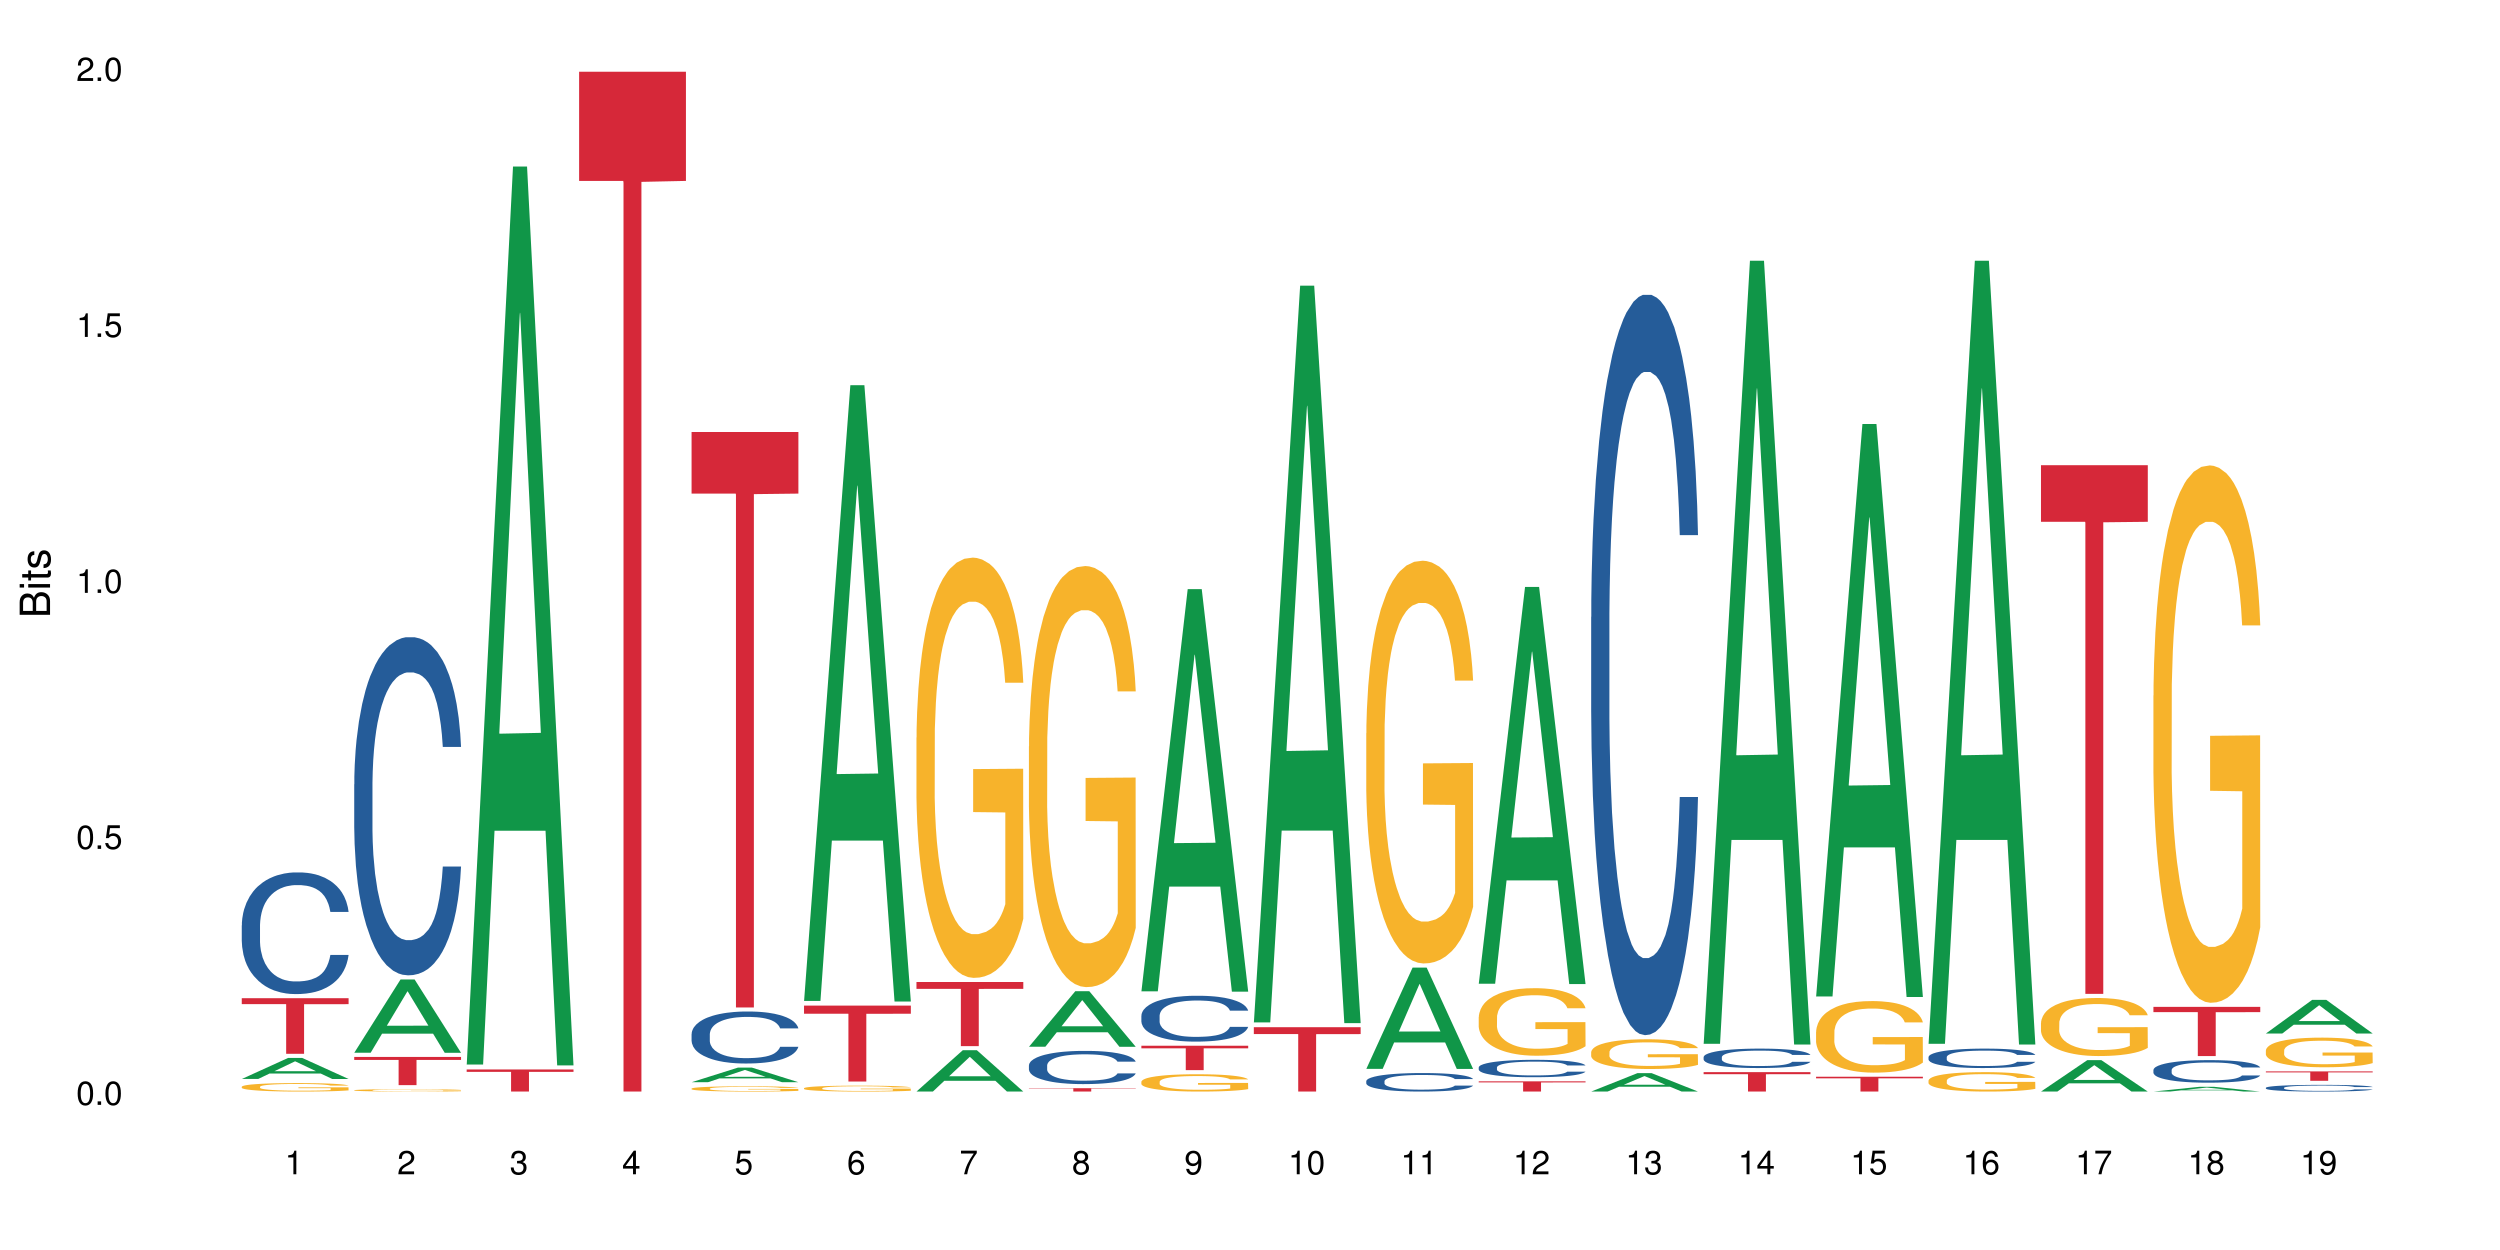 <?xml version="1.0" encoding="UTF-8"?>
<svg xmlns="http://www.w3.org/2000/svg" xmlns:xlink="http://www.w3.org/1999/xlink" width="720pt" height="360pt" viewBox="0 0 720 360" version="1.1">
<defs>
<g>
<symbol overflow="visible" id="glyph0-0">
<path style="stroke:none;" d=""/>
</symbol>
<symbol overflow="visible" id="glyph0-1">
<path style="stroke:none;" d="M 2.641 -6.797 C 2 -6.797 1.422 -6.531 1.078 -6.047 C 0.641 -5.453 0.406 -4.547 0.406 -3.297 C 0.406 -1 1.188 0.219 2.641 0.219 C 4.078 0.219 4.859 -1 4.859 -3.234 C 4.859 -4.562 4.656 -5.438 4.203 -6.047 C 3.844 -6.531 3.281 -6.797 2.641 -6.797 Z M 2.641 -6.047 C 3.547 -6.047 4 -5.125 4 -3.312 C 4 -1.375 3.562 -0.484 2.625 -0.484 C 1.734 -0.484 1.281 -1.422 1.281 -3.281 C 1.281 -5.141 1.734 -6.047 2.641 -6.047 Z M 2.641 -6.047 "/>
</symbol>
<symbol overflow="visible" id="glyph0-2">
<path style="stroke:none;" d="M 1.828 -1 L 0.828 -1 L 0.828 0 L 1.828 0 Z M 1.828 -1 "/>
</symbol>
<symbol overflow="visible" id="glyph0-3">
<path style="stroke:none;" d="M 4.562 -6.797 L 1.062 -6.797 L 0.547 -3.094 L 1.328 -3.094 C 1.719 -3.562 2.047 -3.734 2.578 -3.734 C 3.484 -3.734 4.062 -3.109 4.062 -2.094 C 4.062 -1.125 3.484 -0.531 2.578 -0.531 C 1.828 -0.531 1.375 -0.906 1.188 -1.672 L 0.328 -1.672 C 0.453 -1.109 0.547 -0.844 0.75 -0.594 C 1.125 -0.078 1.828 0.219 2.594 0.219 C 3.969 0.219 4.922 -0.781 4.922 -2.219 C 4.922 -3.562 4.031 -4.484 2.719 -4.484 C 2.25 -4.484 1.859 -4.359 1.469 -4.062 L 1.734 -5.969 L 4.562 -5.969 Z M 4.562 -6.797 "/>
</symbol>
<symbol overflow="visible" id="glyph0-4">
<path style="stroke:none;" d="M 2.484 -4.844 L 2.484 0 L 3.328 0 L 3.328 -6.797 L 2.766 -6.797 C 2.469 -5.75 2.281 -5.609 0.984 -5.453 L 0.984 -4.844 Z M 2.484 -4.844 "/>
</symbol>
<symbol overflow="visible" id="glyph0-5">
<path style="stroke:none;" d="M 4.859 -0.828 L 1.281 -0.828 C 1.359 -1.391 1.672 -1.75 2.5 -2.234 L 3.469 -2.75 C 4.406 -3.266 4.906 -3.969 4.906 -4.812 C 4.906 -5.375 4.672 -5.906 4.266 -6.266 C 3.859 -6.625 3.375 -6.797 2.719 -6.797 C 1.859 -6.797 1.219 -6.5 0.844 -5.922 C 0.609 -5.562 0.5 -5.125 0.484 -4.438 L 1.328 -4.438 C 1.359 -4.906 1.406 -5.188 1.531 -5.406 C 1.75 -5.812 2.188 -6.062 2.703 -6.062 C 3.469 -6.062 4.031 -5.516 4.031 -4.781 C 4.031 -4.25 3.719 -3.797 3.125 -3.438 L 2.234 -2.938 C 0.812 -2.141 0.406 -1.5 0.328 0 L 4.859 0 Z M 4.859 -0.828 "/>
</symbol>
<symbol overflow="visible" id="glyph0-6">
<path style="stroke:none;" d="M 2.125 -3.125 L 2.578 -3.125 C 3.516 -3.125 3.984 -2.703 3.984 -1.891 C 3.984 -1.031 3.469 -0.531 2.578 -0.531 C 1.656 -0.531 1.203 -0.984 1.156 -1.969 L 0.312 -1.969 C 0.344 -1.422 0.438 -1.078 0.609 -0.766 C 0.953 -0.109 1.625 0.219 2.547 0.219 C 3.953 0.219 4.859 -0.609 4.859 -1.906 C 4.859 -2.766 4.516 -3.25 3.703 -3.516 C 4.344 -3.766 4.656 -4.25 4.656 -4.938 C 4.656 -6.109 3.875 -6.797 2.578 -6.797 C 1.203 -6.797 0.484 -6.047 0.453 -4.609 L 1.297 -4.609 C 1.312 -5.016 1.344 -5.25 1.453 -5.453 C 1.641 -5.828 2.062 -6.062 2.594 -6.062 C 3.344 -6.062 3.797 -5.625 3.797 -4.906 C 3.797 -4.422 3.609 -4.141 3.25 -3.984 C 3.016 -3.891 2.719 -3.844 2.125 -3.844 Z M 2.125 -3.125 "/>
</symbol>
<symbol overflow="visible" id="glyph0-7">
<path style="stroke:none;" d="M 3.141 -1.625 L 3.141 0 L 3.984 0 L 3.984 -1.625 L 4.984 -1.625 L 4.984 -2.391 L 3.984 -2.391 L 3.984 -6.797 L 3.359 -6.797 L 0.266 -2.516 L 0.266 -1.625 Z M 3.141 -2.391 L 1 -2.391 L 3.141 -5.359 Z M 3.141 -2.391 "/>
</symbol>
<symbol overflow="visible" id="glyph0-8">
<path style="stroke:none;" d="M 4.781 -5.031 C 4.609 -6.141 3.891 -6.797 2.844 -6.797 C 2.094 -6.797 1.422 -6.438 1.031 -5.828 C 0.609 -5.172 0.406 -4.344 0.406 -3.094 C 0.406 -1.953 0.578 -1.234 0.984 -0.625 C 1.359 -0.078 1.953 0.219 2.703 0.219 C 3.984 0.219 4.922 -0.734 4.922 -2.078 C 4.922 -3.344 4.062 -4.234 2.844 -4.234 C 2.172 -4.234 1.641 -3.969 1.281 -3.469 C 1.281 -5.125 1.828 -6.047 2.797 -6.047 C 3.391 -6.047 3.797 -5.672 3.938 -5.031 Z M 2.734 -3.484 C 3.547 -3.484 4.062 -2.922 4.062 -2 C 4.062 -1.156 3.484 -0.531 2.703 -0.531 C 1.922 -0.531 1.328 -1.188 1.328 -2.047 C 1.328 -2.891 1.906 -3.484 2.734 -3.484 Z M 2.734 -3.484 "/>
</symbol>
<symbol overflow="visible" id="glyph0-9">
<path style="stroke:none;" d="M 4.984 -6.797 L 0.438 -6.797 L 0.438 -5.969 L 4.109 -5.969 C 2.5 -3.656 1.828 -2.234 1.328 0 L 2.219 0 C 2.594 -2.172 3.453 -4.047 4.984 -6.094 Z M 4.984 -6.797 "/>
</symbol>
<symbol overflow="visible" id="glyph0-10">
<path style="stroke:none;" d="M 3.75 -3.578 C 4.453 -4 4.688 -4.344 4.688 -4.984 C 4.688 -6.047 3.844 -6.797 2.641 -6.797 C 1.438 -6.797 0.594 -6.047 0.594 -4.984 C 0.594 -4.359 0.828 -4.016 1.516 -3.578 C 0.734 -3.203 0.359 -2.641 0.359 -1.891 C 0.359 -0.641 1.297 0.219 2.641 0.219 C 3.984 0.219 4.922 -0.641 4.922 -1.875 C 4.922 -2.641 4.531 -3.203 3.75 -3.578 Z M 2.641 -6.047 C 3.359 -6.047 3.812 -5.625 3.812 -4.969 C 3.812 -4.344 3.344 -3.922 2.641 -3.922 C 1.922 -3.922 1.453 -4.344 1.453 -4.984 C 1.453 -5.625 1.922 -6.047 2.641 -6.047 Z M 2.641 -3.203 C 3.484 -3.203 4.062 -2.672 4.062 -1.875 C 4.062 -1.062 3.484 -0.531 2.625 -0.531 C 1.797 -0.531 1.219 -1.078 1.219 -1.875 C 1.219 -2.672 1.797 -3.203 2.641 -3.203 Z M 2.641 -3.203 "/>
</symbol>
<symbol overflow="visible" id="glyph0-11">
<path style="stroke:none;" d="M 0.516 -1.547 C 0.672 -0.438 1.406 0.219 2.438 0.219 C 3.188 0.219 3.859 -0.141 4.266 -0.75 C 4.688 -1.406 4.891 -2.25 4.891 -3.484 C 4.891 -4.625 4.703 -5.359 4.312 -5.953 C 3.938 -6.5 3.344 -6.797 2.594 -6.797 C 1.297 -6.797 0.359 -5.844 0.359 -4.516 C 0.359 -3.25 1.234 -2.344 2.453 -2.344 C 3.094 -2.344 3.562 -2.578 4.016 -3.109 C 4 -1.453 3.469 -0.531 2.5 -0.531 C 1.906 -0.531 1.484 -0.906 1.359 -1.547 Z M 2.578 -6.062 C 3.375 -6.062 3.969 -5.406 3.969 -4.531 C 3.969 -3.688 3.375 -3.094 2.547 -3.094 C 1.734 -3.094 1.234 -3.672 1.234 -4.578 C 1.234 -5.438 1.797 -6.062 2.578 -6.062 Z M 2.578 -6.062 "/>
</symbol>
<symbol overflow="visible" id="glyph1-0">
<path style="stroke:none;" d=""/>
</symbol>
<symbol overflow="visible" id="glyph1-1">
<path style="stroke:none;" d="M 0 -0.953 L 0 -4.891 C 0 -5.719 -0.234 -6.344 -0.734 -6.797 C -1.188 -7.234 -1.812 -7.469 -2.5 -7.469 C -3.547 -7.469 -4.188 -7 -4.625 -5.875 C -4.984 -6.672 -5.641 -7.094 -6.531 -7.094 C -7.156 -7.094 -7.734 -6.859 -8.141 -6.391 C -8.562 -5.938 -8.75 -5.344 -8.75 -4.5 L -8.75 -0.953 Z M -4.984 -2.062 L -7.766 -2.062 L -7.766 -4.219 C -7.766 -4.844 -7.688 -5.203 -7.453 -5.5 C -7.219 -5.812 -6.859 -5.969 -6.375 -5.969 C -5.906 -5.969 -5.531 -5.812 -5.297 -5.5 C -5.062 -5.203 -4.984 -4.844 -4.984 -4.219 Z M -0.984 -2.062 L -4 -2.062 L -4 -4.781 C -4 -5.328 -3.859 -5.688 -3.578 -5.953 C -3.297 -6.219 -2.922 -6.359 -2.484 -6.359 C -2.062 -6.359 -1.688 -6.219 -1.406 -5.953 C -1.109 -5.688 -0.984 -5.328 -0.984 -4.781 Z M -0.984 -2.062 "/>
</symbol>
<symbol overflow="visible" id="glyph1-2">
<path style="stroke:none;" d="M -6.281 -1.797 L -6.281 -0.797 L 0 -0.797 L 0 -1.797 Z M -8.75 -1.797 L -8.75 -0.797 L -7.484 -0.797 L -7.484 -1.797 Z M -8.75 -1.797 "/>
</symbol>
<symbol overflow="visible" id="glyph1-3">
<path style="stroke:none;" d="M -6.281 -3.047 L -6.281 -2.016 L -8.016 -2.016 L -8.016 -1.016 L -6.281 -1.016 L -6.281 -0.172 L -5.469 -0.172 L -5.469 -1.016 L -0.719 -1.016 C -0.078 -1.016 0.281 -1.453 0.281 -2.234 C 0.281 -2.469 0.25 -2.719 0.188 -3.047 L -0.641 -3.047 C -0.609 -2.922 -0.594 -2.766 -0.594 -2.562 C -0.594 -2.141 -0.719 -2.016 -1.156 -2.016 L -5.469 -2.016 L -5.469 -3.047 Z M -6.281 -3.047 "/>
</symbol>
<symbol overflow="visible" id="glyph1-4">
<path style="stroke:none;" d="M -4.531 -5.25 C -5.766 -5.25 -6.469 -4.422 -6.469 -2.969 C -6.469 -1.516 -5.719 -0.562 -4.547 -0.562 C -3.562 -0.562 -3.094 -1.062 -2.734 -2.562 L -2.516 -3.484 C -2.344 -4.188 -2.094 -4.469 -1.625 -4.469 C -1.047 -4.469 -0.641 -3.875 -0.641 -3 C -0.641 -2.453 -0.797 -2 -1.062 -1.75 C -1.25 -1.594 -1.422 -1.531 -1.875 -1.469 L -1.875 -0.406 C -0.422 -0.453 0.281 -1.266 0.281 -2.922 C 0.281 -4.5 -0.5 -5.516 -1.719 -5.516 C -2.656 -5.516 -3.172 -4.984 -3.469 -3.734 L -3.703 -2.766 C -3.891 -1.953 -4.156 -1.609 -4.594 -1.609 C -5.172 -1.609 -5.547 -2.125 -5.547 -2.938 C -5.547 -3.75 -5.203 -4.172 -4.531 -4.203 Z M -4.531 -5.25 "/>
</symbol>
</g>
</defs>
<g id="surface31947">
<rect x="0" y="0" width="720" height="360" style="fill:rgb(100%,100%,100%);fill-opacity:1;stroke:none;"/>
<path style=" stroke:none;fill-rule:nonzero;fill:rgb(6.275%,58.824%,28.235%);fill-opacity:1;" d="M 69.629 310.742 L 69.664 310.738 L 82.973 304.684 L 87.02 304.684 L 100.395 310.75 L 95.695 310.75 L 92.344 309.168 L 77.648 309.168 L 74.363 310.742 L 69.629 310.742 L 79.062 308.512 L 90.996 308.504 L 85.047 305.676 L 84.98 305.672 L 84.914 305.688 L 79.031 308.504 L 79.062 308.512 Z M 69.629 310.742 "/>
<path style=" stroke:none;fill-rule:nonzero;fill:rgb(14.51%,36.078%,60%);fill-opacity:1;" d="M 69.629 266.512 L 69.668 266.477 L 69.668 265.711 L 69.781 264.492 L 70.043 262.957 L 70.305 261.898 L 70.98 260.008 L 71.918 258.184 L 72.895 256.773 L 73.605 255.941 L 74.246 255.301 L 75.707 254.117 L 76.645 253.508 L 77.66 252.961 L 78.898 252.418 L 79.797 252.098 L 81.824 251.586 L 83.324 251.363 L 84.488 251.266 L 87 251.266 L 88.5 251.395 L 89.59 251.555 L 90.789 251.809 L 91.805 252.098 L 93.566 252.801 L 95.145 253.699 L 95.855 254.211 L 96.98 255.203 L 97.844 256.164 L 98.445 257 L 99.121 258.184 L 99.719 259.625 L 100.172 261.258 L 100.395 262.637 L 95.145 262.637 L 94.879 261.355 L 94.582 260.359 L 94.016 259.047 L 93.453 258.117 L 92.668 257.191 L 91.953 256.582 L 90.977 255.973 L 90.113 255.59 L 89.215 255.301 L 88.352 255.109 L 86.699 254.918 L 84.789 254.918 L 84.074 254.98 L 82.609 255.238 L 81.824 255.461 L 80.699 255.91 L 79.91 256.324 L 78.973 256.965 L 78.332 257.512 L 77.547 258.344 L 76.984 259.078 L 76.344 260.137 L 75.969 260.938 L 75.633 261.836 L 75.332 262.891 L 75.105 264.012 L 74.957 265.195 L 74.883 266.352 L 74.883 271.312 L 74.957 272.469 L 75.145 273.812 L 75.633 275.766 L 76.344 277.465 L 77.172 278.809 L 77.957 279.77 L 78.41 280.219 L 79.008 280.73 L 79.949 281.371 L 81.297 282.012 L 82.086 282.266 L 83.285 282.523 L 84.523 282.652 L 86.176 282.652 L 87.641 282.523 L 88.613 282.363 L 89.629 282.105 L 91.016 281.562 L 91.879 281.051 L 92.629 280.441 L 93.191 279.832 L 93.566 279.32 L 94.129 278.328 L 94.582 277.238 L 94.918 276.117 L 95.145 275.027 L 100.395 275.027 L 100.172 276.309 L 99.832 277.559 L 99.496 278.488 L 98.969 279.609 L 98.371 280.602 L 97.508 281.723 L 96.793 282.461 L 95.855 283.262 L 94.992 283.867 L 94.055 284.414 L 92.668 285.055 L 91.766 285.375 L 90.789 285.664 L 89.629 285.918 L 88.164 286.141 L 86.59 286.27 L 85.125 286.301 L 83.551 286.238 L 82.387 286.109 L 80.848 285.82 L 78.934 285.246 L 77.547 284.637 L 76.457 284.027 L 75.52 283.387 L 74.469 282.523 L 73.117 281.113 L 72.293 280.027 L 71.73 279.129 L 71.094 277.879 L 70.641 276.758 L 70.117 274.965 L 69.742 272.691 L 69.629 270.93 Z M 69.629 266.512 "/>
<path style=" stroke:none;fill-rule:nonzero;fill:rgb(96.863%,70.196%,16.863%);fill-opacity:1;" d="M 69.629 312.973 L 69.668 312.973 L 69.668 312.926 L 69.816 312.828 L 70.191 312.688 L 70.68 312.574 L 71.207 312.484 L 71.543 312.438 L 72.105 312.371 L 72.594 312.324 L 73.832 312.223 L 75.406 312.129 L 76.27 312.09 L 77.246 312.051 L 78.633 312.008 L 79.273 311.992 L 81.223 311.957 L 83.438 311.934 L 85.875 311.93 L 87 311.93 L 88.539 311.941 L 90.641 311.965 L 91.84 311.988 L 92.777 312.008 L 93.754 312.039 L 94.957 312.082 L 96.082 312.137 L 96.98 312.191 L 97.883 312.258 L 98.633 312.328 L 99.27 312.406 L 99.832 312.5 L 100.172 312.578 L 100.395 312.656 L 95.18 312.656 L 94.879 312.578 L 94.543 312.516 L 93.98 312.445 L 93.418 312.391 L 92.855 312.348 L 91.805 312.289 L 90.902 312.254 L 89.777 312.223 L 88.691 312.203 L 87.453 312.191 L 86.699 312.184 L 84.711 312.184 L 82.91 312.199 L 81.859 312.219 L 81.109 312.234 L 80.059 312.27 L 79.422 312.297 L 79.047 312.312 L 77.922 312.383 L 77.172 312.445 L 76.758 312.488 L 76.234 312.555 L 75.859 312.617 L 75.445 312.703 L 75.219 312.773 L 74.918 312.922 L 74.883 313.324 L 74.996 313.41 L 75.219 313.5 L 75.52 313.582 L 75.969 313.664 L 76.422 313.73 L 77.207 313.816 L 77.883 313.875 L 78.41 313.914 L 79.422 313.973 L 79.836 313.992 L 80.809 314.035 L 81.824 314.066 L 83.062 314.094 L 84 314.105 L 85.5 314.117 L 87.414 314.117 L 89.664 314.102 L 91.09 314.086 L 92.066 314.066 L 92.703 314.051 L 93.492 314.027 L 94.055 314.004 L 94.582 313.98 L 95.219 313.941 L 95.219 313.41 L 85.949 313.406 L 85.949 313.156 L 100.359 313.156 L 100.395 314.027 L 99.609 314.086 L 98.633 314.145 L 97.695 314.191 L 96.719 314.227 L 95.332 314.27 L 94.203 314.297 L 92.48 314.328 L 90.902 314.348 L 89.254 314.363 L 87.789 314.367 L 86.062 314.371 L 84.523 314.367 L 82.875 314.352 L 81.562 314.336 L 80.359 314.312 L 79.16 314.285 L 77.66 314.238 L 76.684 314.199 L 75.672 314.152 L 74.656 314.098 L 73.758 314.035 L 73.156 313.988 L 72.555 313.938 L 71.918 313.867 L 71.316 313.793 L 70.867 313.723 L 70.453 313.645 L 70.156 313.57 L 69.855 313.473 L 69.703 313.391 L 69.629 313.324 Z M 69.629 312.973 "/>
<path style=" stroke:none;fill-rule:nonzero;fill:rgb(83.922%,15.686%,22.353%);fill-opacity:1;" d="M 69.629 287.48 L 100.395 287.48 L 100.395 289.199 L 87.574 289.211 L 87.574 303.504 L 82.414 303.504 L 82.414 289.227 L 82.34 289.199 L 69.629 289.199 Z M 69.629 287.48 "/>
<path style=" stroke:none;fill-rule:nonzero;fill:rgb(6.275%,58.824%,28.235%);fill-opacity:1;" d="M 102.016 303.195 L 102.047 303.172 L 115.359 282.078 L 119.402 282.078 L 132.781 303.215 L 128.082 303.215 L 124.727 297.695 L 110.035 297.695 L 106.75 303.195 L 102.016 303.195 L 111.449 295.414 L 123.379 295.395 L 117.43 285.531 L 117.367 285.512 L 117.301 285.57 L 111.414 295.395 L 111.449 295.414 Z M 102.016 303.195 "/>
<path style=" stroke:none;fill-rule:nonzero;fill:rgb(14.51%,36.078%,60%);fill-opacity:1;" d="M 102.016 225.891 L 102.051 225.801 L 102.051 223.664 L 102.164 220.281 L 102.426 216.012 L 102.691 213.074 L 103.367 207.82 L 104.305 202.746 L 105.277 198.832 L 105.992 196.516 L 106.629 194.738 L 108.094 191.445 L 109.031 189.754 L 110.043 188.238 L 111.281 186.727 L 112.184 185.836 L 114.207 184.41 L 115.711 183.789 L 116.871 183.523 L 119.387 183.523 L 120.887 183.879 L 121.977 184.324 L 123.176 185.035 L 124.188 185.836 L 125.953 187.793 L 127.527 190.285 L 128.242 191.711 L 129.367 194.469 L 130.23 197.141 L 130.832 199.453 L 131.504 202.746 L 132.105 206.754 L 132.555 211.293 L 132.781 215.121 L 127.527 215.121 L 127.266 211.559 L 126.965 208.801 L 126.402 205.152 L 125.84 202.57 L 125.051 199.988 L 124.34 198.297 L 123.363 196.605 L 122.5 195.539 L 121.602 194.738 L 120.738 194.203 L 119.086 193.668 L 117.172 193.668 L 116.461 193.848 L 114.996 194.559 L 114.207 195.184 L 113.082 196.43 L 112.297 197.586 L 111.359 199.367 L 110.719 200.879 L 109.934 203.191 L 109.367 205.242 L 108.73 208.176 L 108.355 210.402 L 108.02 212.895 L 107.719 215.832 L 107.492 218.949 L 107.344 222.242 L 107.27 225.445 L 107.27 239.242 L 107.344 242.445 L 107.531 246.184 L 108.02 251.613 L 108.73 256.332 L 109.555 260.07 L 110.344 262.742 L 110.793 263.988 L 111.395 265.41 L 112.332 267.191 L 113.684 268.973 L 114.473 269.684 L 115.672 270.395 L 116.91 270.75 L 118.562 270.75 L 120.023 270.395 L 121 269.949 L 122.012 269.238 L 123.402 267.727 L 124.266 266.301 L 125.016 264.609 L 125.578 262.918 L 125.953 261.496 L 126.516 258.734 L 126.965 255.707 L 127.305 252.594 L 127.527 249.566 L 132.781 249.566 L 132.555 253.129 L 132.219 256.598 L 131.879 259.18 L 131.355 262.297 L 130.754 265.055 L 129.891 268.172 L 129.18 270.219 L 128.242 272.441 L 127.379 274.133 L 126.441 275.648 L 125.051 277.426 L 124.152 278.316 L 123.176 279.117 L 122.012 279.832 L 120.551 280.453 L 118.973 280.809 L 117.512 280.898 L 115.934 280.719 L 114.773 280.363 L 113.234 279.562 L 111.32 277.961 L 109.934 276.27 L 108.844 274.578 L 107.906 272.797 L 106.855 270.395 L 105.504 266.48 L 104.68 263.453 L 104.117 260.961 L 103.477 257.488 L 103.027 254.375 L 102.504 249.391 L 102.129 243.07 L 102.016 238.176 Z M 102.016 225.891 "/>
<path style=" stroke:none;fill-rule:nonzero;fill:rgb(96.863%,70.196%,16.863%);fill-opacity:1;" d="M 102.016 313.98 L 102.051 313.98 L 102.051 313.969 L 102.203 313.941 L 102.578 313.902 L 103.066 313.871 L 103.59 313.848 L 103.93 313.832 L 104.492 313.812 L 104.98 313.801 L 106.219 313.773 L 107.793 313.746 L 108.656 313.734 L 109.633 313.727 L 111.02 313.715 L 111.656 313.707 L 113.609 313.699 L 115.824 313.691 L 119.387 313.691 L 120.926 313.695 L 123.027 313.699 L 124.227 313.707 L 125.164 313.715 L 126.141 313.723 L 127.34 313.734 L 128.465 313.75 L 129.367 313.762 L 130.266 313.781 L 131.02 313.801 L 131.656 313.824 L 132.219 313.852 L 132.555 313.871 L 132.781 313.895 L 127.566 313.895 L 127.266 313.871 L 126.93 313.855 L 126.367 313.836 L 125.801 313.82 L 125.238 313.809 L 124.188 313.793 L 123.289 313.781 L 122.164 313.773 L 121.074 313.766 L 119.836 313.762 L 117.098 313.762 L 115.297 313.766 L 114.246 313.77 L 113.496 313.777 L 112.445 313.785 L 111.809 313.793 L 111.434 313.797 L 110.309 313.816 L 109.555 313.836 L 109.145 313.848 L 108.617 313.863 L 108.242 313.883 L 107.832 313.906 L 107.605 313.926 L 107.305 313.969 L 107.27 314.078 L 107.379 314.102 L 107.605 314.129 L 107.906 314.152 L 108.355 314.176 L 108.805 314.191 L 109.594 314.215 L 110.27 314.234 L 110.793 314.242 L 111.809 314.262 L 112.219 314.266 L 113.195 314.277 L 114.207 314.285 L 115.445 314.293 L 116.387 314.297 L 117.887 314.301 L 119.801 314.301 L 122.051 314.297 L 123.477 314.293 L 124.453 314.285 L 125.09 314.281 L 125.879 314.273 L 126.441 314.27 L 126.965 314.262 L 127.605 314.25 L 127.605 314.102 L 118.336 314.102 L 118.336 314.031 L 132.742 314.031 L 132.781 314.273 L 131.992 314.293 L 131.02 314.309 L 130.078 314.32 L 129.105 314.332 L 127.715 314.344 L 126.59 314.352 L 124.863 314.359 L 123.289 314.363 L 121.637 314.367 L 120.176 314.371 L 116.91 314.371 L 115.258 314.367 L 113.945 314.359 L 112.746 314.355 L 111.547 314.348 L 110.043 314.332 L 109.07 314.324 L 108.055 314.309 L 107.043 314.293 L 106.141 314.277 L 105.543 314.266 L 104.941 314.25 L 104.305 314.23 L 103.703 314.211 L 103.254 314.191 L 102.84 314.168 L 102.539 314.148 L 102.238 314.121 L 102.09 314.098 L 102.016 314.078 Z M 102.016 313.98 "/>
<path style=" stroke:none;fill-rule:nonzero;fill:rgb(83.922%,15.686%,22.353%);fill-opacity:1;" d="M 102.016 304.395 L 132.781 304.395 L 132.781 305.262 L 119.957 305.27 L 119.957 312.512 L 114.801 312.512 L 114.801 305.277 L 114.727 305.262 L 102.016 305.262 Z M 102.016 304.395 "/>
<path style=" stroke:none;fill-rule:nonzero;fill:rgb(6.275%,58.824%,28.235%);fill-opacity:1;" d="M 134.402 306.59 L 134.434 306.348 L 147.746 47.957 L 151.789 47.957 L 165.168 306.832 L 160.465 306.832 L 157.113 239.258 L 142.422 239.258 L 139.133 306.59 L 134.402 306.59 L 143.836 211.305 L 155.766 211.062 L 149.816 90.254 L 149.75 90.012 L 149.684 90.738 L 143.801 211.062 L 143.836 211.305 Z M 134.402 306.59 "/>
<path style=" stroke:none;fill-rule:nonzero;fill:rgb(83.922%,15.686%,22.353%);fill-opacity:1;" d="M 134.402 308.012 L 165.168 308.012 L 165.168 308.691 L 152.344 308.699 L 152.344 314.371 L 147.188 314.371 L 147.188 308.703 L 147.109 308.691 L 134.402 308.691 Z M 134.402 308.012 "/>
<path style=" stroke:none;fill-rule:nonzero;fill:rgb(83.922%,15.686%,22.353%);fill-opacity:1;" d="M 166.785 20.664 L 197.551 20.664 L 197.551 52.102 L 184.73 52.379 L 184.73 314.371 L 179.57 314.371 L 179.57 52.652 L 179.496 52.102 L 166.785 52.102 Z M 166.785 20.664 "/>
<path style=" stroke:none;fill-rule:nonzero;fill:rgb(6.275%,58.824%,28.235%);fill-opacity:1;" d="M 199.172 311.676 L 199.203 311.672 L 212.516 307.473 L 216.559 307.473 L 229.938 311.68 L 225.238 311.68 L 221.887 310.582 L 207.191 310.582 L 203.906 311.676 L 199.172 311.676 L 208.605 310.129 L 220.539 310.125 L 214.59 308.16 L 214.523 308.156 L 214.457 308.168 L 208.574 310.125 L 208.605 310.129 Z M 199.172 311.676 "/>
<path style=" stroke:none;fill-rule:nonzero;fill:rgb(14.51%,36.078%,60%);fill-opacity:1;" d="M 199.172 297.836 L 199.211 297.824 L 199.211 297.496 L 199.32 296.973 L 199.586 296.316 L 199.848 295.867 L 200.523 295.059 L 201.461 294.277 L 202.438 293.676 L 203.148 293.32 L 203.785 293.047 L 205.25 292.539 L 206.188 292.281 L 207.199 292.047 L 208.438 291.816 L 209.34 291.68 L 211.367 291.461 L 212.867 291.363 L 214.031 291.32 L 216.543 291.32 L 218.043 291.375 L 219.133 291.445 L 220.332 291.555 L 221.348 291.68 L 223.109 291.98 L 224.684 292.363 L 225.398 292.582 L 226.523 293.004 L 227.387 293.418 L 227.988 293.773 L 228.664 294.277 L 229.262 294.895 L 229.715 295.594 L 229.938 296.18 L 224.684 296.18 L 224.422 295.633 L 224.121 295.207 L 223.559 294.648 L 222.996 294.25 L 222.211 293.855 L 221.496 293.594 L 220.52 293.336 L 219.656 293.168 L 218.758 293.047 L 217.895 292.965 L 216.242 292.883 L 214.328 292.883 L 213.617 292.91 L 212.152 293.02 L 211.367 293.113 L 210.242 293.305 L 209.453 293.484 L 208.516 293.758 L 207.875 293.992 L 207.09 294.348 L 206.527 294.66 L 205.887 295.113 L 205.512 295.457 L 205.176 295.84 L 204.875 296.289 L 204.648 296.77 L 204.5 297.277 L 204.426 297.77 L 204.426 299.891 L 204.5 300.383 L 204.688 300.957 L 205.176 301.793 L 205.887 302.516 L 206.715 303.094 L 207.5 303.504 L 207.953 303.695 L 208.551 303.914 L 209.488 304.188 L 210.84 304.461 L 211.629 304.57 L 212.828 304.68 L 214.066 304.734 L 215.719 304.734 L 217.18 304.68 L 218.156 304.609 L 219.172 304.5 L 220.559 304.27 L 221.422 304.051 L 222.172 303.789 L 222.734 303.531 L 223.109 303.312 L 223.672 302.887 L 224.121 302.422 L 224.461 301.941 L 224.684 301.477 L 229.938 301.477 L 229.715 302.023 L 229.375 302.559 L 229.039 302.957 L 228.512 303.434 L 227.914 303.859 L 227.051 304.336 L 226.336 304.652 L 225.398 304.996 L 224.535 305.254 L 223.598 305.488 L 222.211 305.762 L 221.309 305.898 L 220.332 306.02 L 219.172 306.129 L 217.707 306.227 L 216.133 306.281 L 214.668 306.293 L 213.09 306.266 L 211.93 306.211 L 210.391 306.09 L 208.477 305.844 L 207.09 305.582 L 206 305.324 L 205.062 305.051 L 204.012 304.68 L 202.66 304.078 L 201.836 303.613 L 201.273 303.23 L 200.637 302.695 L 200.184 302.215 L 199.66 301.449 L 199.285 300.477 L 199.172 299.727 Z M 199.172 297.836 "/>
<path style=" stroke:none;fill-rule:nonzero;fill:rgb(96.863%,70.196%,16.863%);fill-opacity:1;" d="M 199.172 313.508 L 199.211 313.504 L 199.211 313.477 L 199.359 313.414 L 199.734 313.328 L 200.223 313.258 L 200.746 313.203 L 201.086 313.176 L 201.648 313.133 L 202.137 313.102 L 203.375 313.039 L 204.949 312.984 L 205.812 312.957 L 206.789 312.934 L 208.176 312.906 L 208.816 312.898 L 210.766 312.875 L 212.98 312.863 L 215.418 312.859 L 216.543 312.859 L 218.082 312.863 L 220.184 312.879 L 221.383 312.895 L 222.32 312.906 L 223.297 312.926 L 224.496 312.953 L 225.625 312.988 L 226.523 313.02 L 227.426 313.062 L 228.176 313.105 L 228.812 313.152 L 229.375 313.211 L 229.715 313.262 L 229.938 313.309 L 224.723 313.309 L 224.422 313.262 L 224.086 313.223 L 223.523 313.176 L 222.961 313.145 L 222.398 313.117 L 221.348 313.082 L 220.445 313.059 L 219.32 313.039 L 218.23 313.027 L 216.992 313.02 L 216.242 313.016 L 214.254 313.016 L 212.453 313.027 L 211.402 313.039 L 210.652 313.047 L 209.602 313.07 L 208.965 313.086 L 208.59 313.098 L 207.465 313.141 L 206.715 313.18 L 206.301 313.203 L 205.773 313.246 L 205.398 313.285 L 204.988 313.34 L 204.762 313.379 L 204.461 313.473 L 204.426 313.723 L 204.539 313.773 L 204.762 313.832 L 205.062 313.883 L 205.512 313.934 L 205.965 313.973 L 206.75 314.027 L 207.426 314.062 L 207.953 314.086 L 208.965 314.125 L 209.379 314.137 L 210.352 314.16 L 211.367 314.18 L 212.605 314.199 L 213.543 314.207 L 215.043 314.215 L 216.957 314.215 L 219.207 314.203 L 220.633 314.195 L 221.609 314.184 L 222.246 314.172 L 223.035 314.156 L 223.598 314.145 L 224.121 314.129 L 224.762 314.105 L 224.762 313.773 L 215.492 313.773 L 215.492 313.621 L 229.902 313.617 L 229.938 314.156 L 229.148 314.195 L 228.176 314.23 L 227.238 314.258 L 226.262 314.281 L 224.871 314.309 L 223.746 314.324 L 222.023 314.344 L 220.445 314.355 L 218.793 314.363 L 217.332 314.371 L 215.605 314.371 L 214.066 314.367 L 212.418 314.359 L 211.102 314.348 L 209.902 314.336 L 208.703 314.316 L 207.199 314.289 L 206.227 314.266 L 205.211 314.234 L 204.199 314.199 L 203.301 314.164 L 202.098 314.102 L 201.461 314.059 L 200.859 314.012 L 200.41 313.969 L 199.996 313.922 L 199.695 313.875 L 199.398 313.812 L 199.246 313.766 L 199.172 313.723 Z M 199.172 313.508 "/>
<path style=" stroke:none;fill-rule:nonzero;fill:rgb(83.922%,15.686%,22.353%);fill-opacity:1;" d="M 199.172 124.418 L 229.938 124.418 L 229.938 142.156 L 217.117 142.312 L 217.117 290.145 L 211.957 290.145 L 211.957 142.469 L 211.883 142.156 L 199.172 142.156 Z M 199.172 124.418 "/>
<path style=" stroke:none;fill-rule:nonzero;fill:rgb(6.275%,58.824%,28.235%);fill-opacity:1;" d="M 231.559 288.266 L 231.59 288.102 L 244.902 110.941 L 248.945 110.941 L 262.324 288.434 L 257.625 288.434 L 254.27 242.102 L 239.578 242.102 L 236.289 288.266 L 231.559 288.266 L 240.992 222.938 L 252.922 222.77 L 246.973 139.938 L 246.906 139.773 L 246.844 140.273 L 240.957 222.77 L 240.992 222.938 Z M 231.559 288.266 "/>
<path style=" stroke:none;fill-rule:nonzero;fill:rgb(96.863%,70.196%,16.863%);fill-opacity:1;" d="M 231.559 313.398 L 231.594 313.395 L 231.594 313.363 L 231.746 313.293 L 232.121 313.199 L 232.609 313.121 L 233.133 313.059 L 233.473 313.023 L 234.035 312.977 L 234.523 312.945 L 235.758 312.875 L 237.336 312.809 L 238.199 312.781 L 239.176 312.754 L 240.562 312.723 L 241.199 312.715 L 243.152 312.688 L 245.363 312.672 L 247.805 312.668 L 248.93 312.668 L 250.469 312.676 L 252.57 312.691 L 253.77 312.707 L 254.707 312.723 L 255.684 312.746 L 256.883 312.777 L 258.008 312.812 L 258.91 312.852 L 259.809 312.898 L 260.559 312.945 L 261.199 313 L 261.762 313.066 L 262.098 313.121 L 262.324 313.176 L 257.109 313.176 L 256.809 313.121 L 256.473 313.078 L 255.906 313.027 L 255.344 312.988 L 254.781 312.961 L 253.73 312.922 L 252.832 312.895 L 251.707 312.875 L 250.617 312.859 L 249.379 312.852 L 248.629 312.848 L 246.641 312.848 L 244.84 312.859 L 243.789 312.871 L 243.039 312.883 L 241.988 312.906 L 241.352 312.926 L 240.977 312.938 L 239.848 312.984 L 239.098 313.027 L 238.688 313.059 L 238.16 313.105 L 237.785 313.148 L 237.375 313.211 L 237.148 313.258 L 236.848 313.363 L 236.809 313.641 L 236.922 313.699 L 237.148 313.766 L 237.449 313.82 L 237.898 313.879 L 238.348 313.926 L 239.137 313.984 L 239.812 314.027 L 240.336 314.051 L 241.352 314.094 L 241.762 314.109 L 242.738 314.137 L 243.75 314.156 L 244.988 314.176 L 245.926 314.188 L 247.43 314.195 L 249.344 314.195 L 251.594 314.184 L 253.02 314.172 L 253.996 314.16 L 254.633 314.148 L 255.422 314.133 L 255.984 314.117 L 256.508 314.098 L 257.145 314.07 L 257.145 313.699 L 247.879 313.699 L 247.879 313.523 L 262.285 313.523 L 262.324 314.133 L 261.535 314.172 L 260.559 314.215 L 259.621 314.246 L 258.648 314.27 L 257.258 314.301 L 256.133 314.32 L 254.406 314.34 L 252.832 314.355 L 251.18 314.363 L 249.719 314.367 L 247.992 314.371 L 246.453 314.367 L 244.801 314.359 L 243.488 314.348 L 242.289 314.332 L 241.086 314.309 L 239.586 314.277 L 238.609 314.25 L 237.598 314.219 L 236.586 314.18 L 235.684 314.137 L 235.086 314.105 L 234.484 314.066 L 233.848 314.02 L 233.246 313.969 L 232.797 313.918 L 232.383 313.867 L 232.082 313.812 L 231.781 313.746 L 231.633 313.688 L 231.559 313.641 Z M 231.559 313.398 "/>
<path style=" stroke:none;fill-rule:nonzero;fill:rgb(83.922%,15.686%,22.353%);fill-opacity:1;" d="M 231.559 289.613 L 262.324 289.613 L 262.324 291.957 L 249.5 291.977 L 249.5 311.488 L 244.344 311.488 L 244.344 291.996 L 244.27 291.957 L 231.559 291.957 Z M 231.559 289.613 "/>
<path style=" stroke:none;fill-rule:nonzero;fill:rgb(6.275%,58.824%,28.235%);fill-opacity:1;" d="M 263.941 314.359 L 263.977 314.348 L 277.289 302.457 L 281.332 302.457 L 294.711 314.371 L 290.008 314.371 L 286.656 311.262 L 271.965 311.262 L 268.676 314.359 L 263.941 314.359 L 273.375 309.973 L 285.309 309.961 L 279.359 304.402 L 279.293 304.391 L 279.227 304.426 L 273.344 309.961 L 273.375 309.973 Z M 263.941 314.359 "/>
<path style=" stroke:none;fill-rule:nonzero;fill:rgb(96.863%,70.196%,16.863%);fill-opacity:1;" d="M 263.941 212.434 L 263.98 212.324 L 263.98 210.113 L 264.129 205.141 L 264.508 198.285 L 264.992 192.648 L 265.52 188.227 L 265.855 185.906 L 266.418 182.59 L 266.906 180.156 L 268.145 175.184 L 269.723 170.539 L 270.586 168.551 L 271.559 166.672 L 272.949 164.57 L 273.586 163.797 L 275.535 162.027 L 277.75 160.922 L 280.188 160.59 L 281.316 160.703 L 282.852 161.145 L 284.953 162.359 L 286.156 163.465 L 287.094 164.57 L 288.07 166.008 L 289.27 168.219 L 290.395 170.871 L 291.297 173.523 L 292.195 176.84 L 292.945 180.379 L 293.582 184.246 L 294.148 188.891 L 294.484 192.758 L 294.711 196.629 L 289.496 196.629 L 289.195 192.758 L 288.855 189.773 L 288.293 186.125 L 287.73 183.473 L 287.168 181.371 L 286.117 178.5 L 285.219 176.73 L 284.09 175.184 L 283.004 174.188 L 281.766 173.523 L 281.016 173.305 L 279.027 173.305 L 277.227 174.078 L 276.176 174.961 L 275.426 175.848 L 274.375 177.504 L 273.734 178.832 L 273.359 179.715 L 272.234 183.141 L 271.484 186.238 L 271.07 188.336 L 270.547 191.652 L 270.172 194.637 L 269.758 199.059 L 269.535 202.375 L 269.234 209.891 L 269.195 229.789 L 269.309 233.988 L 269.535 238.523 L 269.832 242.5 L 270.285 246.703 L 270.734 249.906 L 271.523 254.219 L 272.199 257.094 L 272.723 258.973 L 273.734 261.957 L 274.148 262.953 L 275.125 264.941 L 276.137 266.488 L 277.375 267.816 L 278.312 268.48 L 279.812 269.031 L 281.727 269.031 L 283.98 268.367 L 285.406 267.484 L 286.379 266.598 L 287.02 265.824 L 287.805 264.609 L 288.367 263.504 L 288.895 262.289 L 289.531 260.41 L 289.531 233.988 L 280.266 233.879 L 280.266 221.5 L 294.672 221.387 L 294.711 264.609 L 293.922 267.594 L 292.945 270.469 L 292.008 272.68 L 291.031 274.559 L 289.645 276.66 L 288.52 277.984 L 286.793 279.531 L 285.219 280.527 L 283.566 281.191 L 282.102 281.523 L 280.375 281.633 L 278.84 281.41 L 277.188 280.75 L 275.875 279.863 L 274.672 278.758 L 273.473 277.32 L 271.973 275 L 270.996 273.121 L 269.984 270.801 L 268.973 268.035 L 268.07 265.051 L 267.469 262.73 L 266.871 260.078 L 266.23 256.762 L 265.633 253.004 L 265.18 249.578 L 264.77 245.707 L 264.469 242.059 L 264.168 237.086 L 264.02 233.105 L 263.941 229.68 Z M 263.941 212.434 "/>
<path style=" stroke:none;fill-rule:nonzero;fill:rgb(83.922%,15.686%,22.353%);fill-opacity:1;" d="M 263.941 282.812 L 294.711 282.812 L 294.711 284.789 L 281.887 284.805 L 281.887 301.277 L 276.727 301.277 L 276.727 284.824 L 276.652 284.789 L 263.941 284.789 Z M 263.941 282.812 "/>
<path style=" stroke:none;fill-rule:nonzero;fill:rgb(6.275%,58.824%,28.235%);fill-opacity:1;" d="M 296.328 301.465 L 296.363 301.449 L 309.676 285.473 L 313.719 285.473 L 327.094 301.48 L 322.395 301.48 L 319.043 297.301 L 304.348 297.301 L 301.062 301.465 L 296.328 301.465 L 305.762 295.574 L 317.695 295.559 L 311.746 288.09 L 311.68 288.074 L 311.613 288.117 L 305.73 295.559 L 305.762 295.574 Z M 296.328 301.465 "/>
<path style=" stroke:none;fill-rule:nonzero;fill:rgb(14.51%,36.078%,60%);fill-opacity:1;" d="M 296.328 306.82 L 296.367 306.812 L 296.367 306.602 L 296.48 306.27 L 296.742 305.852 L 297.004 305.562 L 297.68 305.047 L 298.617 304.547 L 299.594 304.164 L 300.305 303.938 L 300.945 303.762 L 302.406 303.438 L 303.344 303.273 L 304.359 303.125 L 305.598 302.973 L 306.496 302.887 L 308.523 302.746 L 310.023 302.688 L 311.188 302.66 L 313.699 302.66 L 315.203 302.695 L 316.289 302.738 L 317.488 302.809 L 318.504 302.887 L 320.266 303.078 L 321.844 303.324 L 322.555 303.465 L 323.68 303.734 L 324.543 303.996 L 325.145 304.223 L 325.82 304.547 L 326.418 304.941 L 326.871 305.387 L 327.094 305.762 L 321.844 305.762 L 321.578 305.414 L 321.281 305.141 L 320.715 304.785 L 320.152 304.531 L 319.367 304.277 L 318.652 304.109 L 317.676 303.945 L 316.816 303.84 L 315.914 303.762 L 315.051 303.707 L 313.398 303.656 L 311.488 303.656 L 310.773 303.672 L 309.312 303.742 L 308.523 303.805 L 307.398 303.926 L 306.609 304.039 L 305.672 304.215 L 305.035 304.363 L 304.246 304.59 L 303.684 304.793 L 303.043 305.082 L 302.668 305.301 L 302.332 305.543 L 302.031 305.832 L 301.809 306.137 L 301.656 306.461 L 301.582 306.777 L 301.582 308.133 L 301.656 308.445 L 301.844 308.812 L 302.332 309.348 L 303.043 309.809 L 303.871 310.176 L 304.656 310.438 L 305.109 310.562 L 305.707 310.703 L 306.648 310.875 L 307.996 311.051 L 308.785 311.121 L 309.984 311.191 L 311.223 311.227 L 312.875 311.227 L 314.34 311.191 L 315.312 311.148 L 316.328 311.078 L 317.715 310.93 L 318.578 310.789 L 319.328 310.621 L 319.891 310.457 L 320.266 310.316 L 320.828 310.047 L 321.281 309.75 L 321.617 309.441 L 321.844 309.145 L 327.094 309.145 L 326.871 309.496 L 326.531 309.836 L 326.195 310.09 L 325.668 310.395 L 325.07 310.668 L 324.207 310.973 L 323.492 311.172 L 322.555 311.391 L 321.691 311.559 L 320.754 311.707 L 319.367 311.883 L 318.465 311.969 L 317.488 312.047 L 316.328 312.117 L 314.863 312.18 L 313.289 312.215 L 311.824 312.223 L 310.25 312.203 L 309.086 312.168 L 307.547 312.09 L 305.633 311.934 L 304.246 311.77 L 303.156 311.602 L 302.219 311.426 L 301.168 311.191 L 299.816 310.805 L 298.992 310.508 L 298.43 310.266 L 297.793 309.922 L 297.34 309.617 L 296.816 309.129 L 296.441 308.508 L 296.328 308.027 Z M 296.328 306.82 "/>
<path style=" stroke:none;fill-rule:nonzero;fill:rgb(96.863%,70.196%,16.863%);fill-opacity:1;" d="M 296.328 214.961 L 296.367 214.848 L 296.367 212.633 L 296.516 207.648 L 296.891 200.781 L 297.379 195.133 L 297.906 190.703 L 298.242 188.379 L 298.805 185.055 L 299.293 182.617 L 300.531 177.633 L 302.105 172.98 L 302.969 170.988 L 303.945 169.105 L 305.332 167 L 305.973 166.227 L 307.922 164.453 L 310.137 163.348 L 312.574 163.016 L 313.699 163.125 L 315.238 163.566 L 317.34 164.785 L 318.539 165.895 L 319.48 167 L 320.453 168.441 L 321.656 170.656 L 322.781 173.312 L 323.68 175.973 L 324.582 179.297 L 325.332 182.84 L 325.969 186.715 L 326.531 191.367 L 326.871 195.246 L 327.094 199.121 L 321.879 199.121 L 321.578 195.246 L 321.242 192.254 L 320.68 188.598 L 320.117 185.941 L 319.555 183.836 L 318.504 180.957 L 317.602 179.184 L 316.477 177.633 L 315.391 176.637 L 314.152 175.973 L 313.398 175.75 L 311.41 175.75 L 309.609 176.527 L 308.559 177.414 L 307.809 178.297 L 306.758 179.961 L 306.121 181.289 L 305.746 182.176 L 304.621 185.609 L 303.871 188.711 L 303.457 190.812 L 302.934 194.137 L 302.559 197.129 L 302.145 201.559 L 301.918 204.879 L 301.617 212.41 L 301.582 232.348 L 301.695 236.559 L 301.918 241.098 L 302.219 245.086 L 302.668 249.293 L 303.121 252.504 L 303.906 256.824 L 304.582 259.703 L 305.109 261.586 L 306.121 264.578 L 306.535 265.574 L 307.508 267.57 L 308.523 269.121 L 309.762 270.449 L 310.699 271.113 L 312.199 271.668 L 314.113 271.668 L 316.363 271.004 L 317.789 270.117 L 318.766 269.23 L 319.402 268.453 L 320.191 267.238 L 320.754 266.129 L 321.281 264.91 L 321.918 263.027 L 321.918 236.559 L 312.648 236.445 L 312.648 224.043 L 327.059 223.93 L 327.094 267.238 L 326.309 270.227 L 325.332 273.105 L 324.395 275.32 L 323.418 277.203 L 322.031 279.309 L 320.906 280.637 L 319.18 282.188 L 317.602 283.184 L 315.953 283.852 L 314.488 284.184 L 312.762 284.293 L 311.223 284.07 L 309.574 283.406 L 308.262 282.52 L 307.059 281.414 L 305.859 279.973 L 304.359 277.648 L 303.383 275.766 L 302.371 273.438 L 301.355 270.672 L 300.457 267.68 L 299.855 265.355 L 299.254 262.695 L 298.617 259.371 L 298.016 255.605 L 297.566 252.172 L 297.152 248.297 L 296.855 244.641 L 296.555 239.656 L 296.402 235.672 L 296.328 232.238 Z M 296.328 214.961 "/>
<path style=" stroke:none;fill-rule:nonzero;fill:rgb(83.922%,15.686%,22.353%);fill-opacity:1;" d="M 296.328 313.402 L 327.094 313.402 L 327.094 313.504 L 314.273 313.508 L 314.273 314.371 L 309.113 314.371 L 309.113 313.508 L 309.039 313.504 L 296.328 313.504 Z M 296.328 313.402 "/>
<path style=" stroke:none;fill-rule:nonzero;fill:rgb(6.275%,58.824%,28.235%);fill-opacity:1;" d="M 328.715 285.496 L 328.746 285.387 L 342.059 169.668 L 346.102 169.668 L 359.48 285.605 L 354.781 285.605 L 351.426 255.34 L 336.734 255.34 L 333.449 285.496 L 328.715 285.496 L 338.148 242.82 L 350.078 242.711 L 344.129 188.609 L 344.066 188.5 L 344 188.824 L 338.113 242.711 L 338.148 242.82 Z M 328.715 285.496 "/>
<path style=" stroke:none;fill-rule:nonzero;fill:rgb(14.51%,36.078%,60%);fill-opacity:1;" d="M 328.715 292.527 L 328.75 292.516 L 328.75 292.227 L 328.863 291.77 L 329.129 291.191 L 329.391 290.793 L 330.066 290.078 L 331.004 289.391 L 331.98 288.859 L 332.691 288.547 L 333.328 288.305 L 334.793 287.859 L 335.73 287.629 L 336.742 287.426 L 337.98 287.219 L 338.883 287.098 L 340.91 286.906 L 342.41 286.82 L 343.574 286.785 L 346.086 286.785 L 347.586 286.832 L 348.676 286.895 L 349.875 286.988 L 350.887 287.098 L 352.652 287.363 L 354.227 287.703 L 354.941 287.895 L 356.066 288.27 L 356.93 288.629 L 357.531 288.945 L 358.203 289.391 L 358.805 289.934 L 359.254 290.551 L 359.48 291.07 L 354.227 291.07 L 353.965 290.586 L 353.664 290.211 L 353.102 289.719 L 352.539 289.367 L 351.75 289.016 L 351.039 288.789 L 350.062 288.559 L 349.199 288.414 L 348.301 288.305 L 347.438 288.234 L 345.785 288.16 L 343.871 288.16 L 343.16 288.184 L 341.695 288.281 L 340.91 288.367 L 339.781 288.535 L 338.996 288.691 L 338.059 288.934 L 337.418 289.137 L 336.633 289.453 L 336.066 289.73 L 335.43 290.129 L 335.055 290.43 L 334.719 290.766 L 334.418 291.164 L 334.191 291.586 L 334.043 292.035 L 333.969 292.469 L 333.969 294.34 L 334.043 294.773 L 334.23 295.281 L 334.719 296.016 L 335.43 296.656 L 336.258 297.164 L 337.043 297.527 L 337.492 297.695 L 338.094 297.887 L 339.031 298.129 L 340.383 298.371 L 341.172 298.469 L 342.371 298.562 L 343.609 298.613 L 345.262 298.613 L 346.723 298.562 L 347.699 298.504 L 348.711 298.406 L 350.102 298.203 L 350.965 298.008 L 351.715 297.777 L 352.277 297.551 L 352.652 297.355 L 353.215 296.984 L 353.664 296.57 L 354.004 296.148 L 354.227 295.738 L 359.48 295.738 L 359.254 296.223 L 358.918 296.691 L 358.582 297.043 L 358.055 297.465 L 357.453 297.84 L 356.59 298.262 L 355.879 298.539 L 354.941 298.84 L 354.078 299.07 L 353.141 299.277 L 351.75 299.516 L 350.852 299.637 L 349.875 299.746 L 348.711 299.844 L 347.25 299.926 L 345.672 299.977 L 344.211 299.988 L 342.633 299.965 L 341.473 299.914 L 339.934 299.809 L 338.02 299.59 L 336.633 299.359 L 335.543 299.129 L 334.605 298.891 L 333.555 298.562 L 332.203 298.031 L 331.379 297.621 L 330.816 297.285 L 330.176 296.812 L 329.727 296.391 L 329.203 295.715 L 328.828 294.859 L 328.715 294.195 Z M 328.715 292.527 "/>
<path style=" stroke:none;fill-rule:nonzero;fill:rgb(96.863%,70.196%,16.863%);fill-opacity:1;" d="M 328.715 311.52 L 328.75 311.516 L 328.75 311.426 L 328.902 311.219 L 329.277 310.938 L 329.766 310.707 L 330.289 310.523 L 330.629 310.43 L 331.191 310.293 L 331.68 310.191 L 332.918 309.988 L 334.492 309.797 L 335.355 309.715 L 336.332 309.637 L 337.719 309.551 L 338.355 309.52 L 340.309 309.445 L 342.523 309.398 L 344.961 309.387 L 346.086 309.391 L 347.625 309.41 L 349.727 309.457 L 350.926 309.504 L 351.863 309.551 L 352.84 309.609 L 354.039 309.699 L 355.164 309.809 L 356.066 309.918 L 356.969 310.055 L 357.719 310.199 L 358.355 310.359 L 358.918 310.551 L 359.254 310.711 L 359.48 310.871 L 354.266 310.871 L 353.965 310.711 L 353.629 310.586 L 353.066 310.438 L 352.504 310.328 L 351.938 310.242 L 350.887 310.125 L 349.988 310.051 L 348.863 309.988 L 347.773 309.945 L 346.535 309.918 L 345.785 309.91 L 343.797 309.91 L 341.996 309.941 L 340.945 309.977 L 340.195 310.016 L 339.145 310.082 L 338.508 310.137 L 338.133 310.172 L 337.008 310.316 L 336.258 310.441 L 335.844 310.527 L 335.316 310.664 L 334.941 310.789 L 334.531 310.969 L 334.305 311.105 L 334.004 311.418 L 333.969 312.234 L 334.078 312.41 L 334.305 312.594 L 334.605 312.758 L 335.055 312.934 L 335.504 313.062 L 336.293 313.242 L 336.969 313.359 L 337.492 313.438 L 338.508 313.559 L 338.918 313.602 L 339.895 313.684 L 340.91 313.746 L 342.148 313.801 L 343.086 313.828 L 344.586 313.852 L 346.5 313.852 L 348.75 313.824 L 350.176 313.789 L 351.152 313.75 L 351.789 313.719 L 352.578 313.668 L 353.141 313.625 L 353.664 313.574 L 354.305 313.496 L 354.305 312.41 L 345.035 312.402 L 345.035 311.895 L 359.441 311.891 L 359.48 313.668 L 358.691 313.793 L 357.719 313.91 L 356.777 314 L 355.805 314.078 L 354.414 314.164 L 353.289 314.219 L 351.562 314.285 L 349.988 314.324 L 348.336 314.352 L 346.875 314.367 L 345.148 314.371 L 343.609 314.363 L 341.957 314.336 L 340.645 314.297 L 339.445 314.254 L 338.246 314.191 L 336.742 314.098 L 335.77 314.02 L 334.754 313.926 L 333.742 313.812 L 332.84 313.688 L 332.242 313.594 L 331.641 313.484 L 331.004 313.348 L 330.402 313.191 L 329.953 313.051 L 329.539 312.891 L 329.238 312.742 L 328.941 312.535 L 328.789 312.371 L 328.715 312.23 Z M 328.715 311.52 "/>
<path style=" stroke:none;fill-rule:nonzero;fill:rgb(83.922%,15.686%,22.353%);fill-opacity:1;" d="M 328.715 301.168 L 359.48 301.168 L 359.48 301.922 L 346.66 301.926 L 346.66 308.207 L 341.5 308.207 L 341.5 301.934 L 341.426 301.922 L 328.715 301.922 Z M 328.715 301.168 "/>
<path style=" stroke:none;fill-rule:nonzero;fill:rgb(6.275%,58.824%,28.235%);fill-opacity:1;" d="M 361.102 294.457 L 361.133 294.258 L 374.445 82.273 L 378.488 82.273 L 391.867 294.656 L 387.164 294.656 L 383.812 239.219 L 369.121 239.219 L 365.832 294.457 L 361.102 294.457 L 370.535 216.285 L 382.465 216.086 L 376.516 116.973 L 376.449 116.773 L 376.383 117.371 L 370.5 216.086 L 370.535 216.285 Z M 361.102 294.457 "/>
<path style=" stroke:none;fill-rule:nonzero;fill:rgb(83.922%,15.686%,22.353%);fill-opacity:1;" d="M 361.102 295.836 L 391.867 295.836 L 391.867 297.82 L 379.043 297.84 L 379.043 314.371 L 373.887 314.371 L 373.887 297.855 L 373.809 297.82 L 361.102 297.82 Z M 361.102 295.836 "/>
<path style=" stroke:none;fill-rule:nonzero;fill:rgb(6.275%,58.824%,28.235%);fill-opacity:1;" d="M 393.484 307.832 L 393.52 307.805 L 406.832 278.66 L 410.875 278.66 L 424.254 307.859 L 419.551 307.859 L 416.199 300.238 L 401.508 300.238 L 398.219 307.832 L 393.484 307.832 L 402.918 297.086 L 414.852 297.059 L 408.902 283.43 L 408.836 283.402 L 408.77 283.484 L 402.887 297.059 L 402.918 297.086 Z M 393.484 307.832 "/>
<path style=" stroke:none;fill-rule:nonzero;fill:rgb(14.51%,36.078%,60%);fill-opacity:1;" d="M 393.484 311.359 L 393.523 311.355 L 393.523 311.238 L 393.637 311.051 L 393.898 310.82 L 394.16 310.656 L 394.836 310.371 L 395.773 310.094 L 396.75 309.879 L 397.461 309.75 L 398.102 309.652 L 399.562 309.473 L 400.5 309.383 L 401.516 309.297 L 402.754 309.215 L 403.652 309.168 L 405.68 309.09 L 407.18 309.055 L 408.344 309.039 L 410.855 309.039 L 412.359 309.059 L 413.445 309.086 L 414.648 309.125 L 415.66 309.168 L 417.422 309.273 L 419 309.41 L 419.711 309.488 L 420.836 309.641 L 421.699 309.785 L 422.301 309.914 L 422.977 310.094 L 423.578 310.312 L 424.027 310.559 L 424.254 310.77 L 419 310.77 L 418.738 310.574 L 418.438 310.426 L 417.875 310.223 L 417.312 310.082 L 416.523 309.941 L 415.809 309.848 L 414.836 309.758 L 413.973 309.699 L 413.07 309.652 L 412.207 309.625 L 410.559 309.598 L 408.645 309.598 L 407.93 309.605 L 406.469 309.645 L 405.68 309.68 L 404.555 309.746 L 403.766 309.809 L 402.828 309.906 L 402.191 309.992 L 401.402 310.117 L 400.84 310.23 L 400.203 310.391 L 399.828 310.512 L 399.488 310.648 L 399.188 310.809 L 398.965 310.98 L 398.812 311.16 L 398.738 311.336 L 398.738 312.09 L 398.812 312.266 L 399 312.469 L 399.488 312.77 L 400.203 313.027 L 401.027 313.23 L 401.816 313.375 L 402.266 313.445 L 402.867 313.523 L 403.805 313.621 L 405.156 313.719 L 405.941 313.758 L 407.145 313.797 L 408.383 313.816 L 410.031 313.816 L 411.496 313.797 L 412.473 313.77 L 413.484 313.73 L 414.871 313.648 L 415.734 313.57 L 416.484 313.48 L 417.047 313.387 L 417.422 313.309 L 417.984 313.156 L 418.438 312.992 L 418.773 312.82 L 419 312.656 L 424.254 312.656 L 424.027 312.852 L 423.688 313.039 L 423.352 313.184 L 422.828 313.352 L 422.227 313.504 L 421.363 313.676 L 420.648 313.785 L 419.711 313.906 L 418.848 314 L 417.91 314.082 L 416.523 314.18 L 415.621 314.23 L 414.648 314.273 L 413.484 314.312 L 412.02 314.348 L 410.445 314.367 L 408.98 314.371 L 407.406 314.359 L 406.242 314.34 L 404.703 314.297 L 402.789 314.211 L 401.402 314.117 L 400.312 314.023 L 399.375 313.926 L 398.324 313.797 L 396.977 313.582 L 396.148 313.414 L 395.586 313.277 L 394.949 313.09 L 394.5 312.918 L 393.973 312.645 L 393.598 312.301 L 393.484 312.031 Z M 393.484 311.359 "/>
<path style=" stroke:none;fill-rule:nonzero;fill:rgb(96.863%,70.196%,16.863%);fill-opacity:1;" d="M 393.484 211.164 L 393.523 211.059 L 393.523 208.941 L 393.672 204.176 L 394.047 197.605 L 394.535 192.203 L 395.062 187.965 L 395.398 185.742 L 395.961 182.562 L 396.449 180.234 L 397.688 175.465 L 399.266 171.016 L 400.125 169.109 L 401.102 167.309 L 402.492 165.297 L 403.129 164.555 L 405.078 162.859 L 407.293 161.801 L 409.73 161.484 L 410.855 161.59 L 412.395 162.012 L 414.496 163.176 L 415.699 164.238 L 416.637 165.297 L 417.609 166.672 L 418.812 168.793 L 419.938 171.336 L 420.836 173.875 L 421.738 177.055 L 422.488 180.445 L 423.125 184.152 L 423.688 188.602 L 424.027 192.309 L 424.254 196.016 L 419.035 196.016 L 418.738 192.309 L 418.398 189.449 L 417.836 185.953 L 417.273 183.41 L 416.711 181.398 L 415.66 178.645 L 414.758 176.949 L 413.633 175.465 L 412.547 174.512 L 411.309 173.875 L 410.559 173.664 L 408.57 173.664 L 406.77 174.406 L 405.719 175.254 L 404.965 176.102 L 403.918 177.691 L 403.277 178.961 L 402.902 179.809 L 401.777 183.094 L 401.027 186.059 L 400.613 188.07 L 400.09 191.25 L 399.715 194.109 L 399.301 198.348 L 399.074 201.527 L 398.777 208.73 L 398.738 227.797 L 398.852 231.824 L 399.074 236.168 L 399.375 239.98 L 399.828 244.004 L 400.277 247.078 L 401.066 251.211 L 401.738 253.965 L 402.266 255.766 L 403.277 258.625 L 403.691 259.578 L 404.668 261.484 L 405.68 262.969 L 406.918 264.238 L 407.855 264.875 L 409.355 265.406 L 411.27 265.406 L 413.52 264.77 L 414.945 263.922 L 415.922 263.074 L 416.559 262.332 L 417.348 261.168 L 417.91 260.109 L 418.438 258.941 L 419.074 257.141 L 419.074 231.824 L 409.809 231.719 L 409.809 219.852 L 424.215 219.746 L 424.254 261.168 L 423.465 264.027 L 422.488 266.781 L 421.551 268.902 L 420.574 270.703 L 419.188 272.715 L 418.062 273.984 L 416.336 275.469 L 414.758 276.422 L 413.109 277.059 L 411.645 277.375 L 409.918 277.48 L 408.383 277.27 L 406.73 276.633 L 405.418 275.785 L 404.215 274.727 L 403.016 273.352 L 401.516 271.125 L 400.539 269.324 L 399.527 267.098 L 398.512 264.453 L 397.613 261.59 L 397.012 259.367 L 396.414 256.824 L 395.773 253.645 L 395.176 250.043 L 394.723 246.762 L 394.312 243.051 L 394.012 239.555 L 393.711 234.789 L 393.562 230.977 L 393.484 227.691 Z M 393.484 211.164 "/>
<path style=" stroke:none;fill-rule:nonzero;fill:rgb(6.275%,58.824%,28.235%);fill-opacity:1;" d="M 425.871 283.309 L 425.902 283.203 L 439.215 169.031 L 443.258 169.031 L 456.637 283.418 L 451.938 283.418 L 448.586 253.559 L 433.891 253.559 L 430.605 283.309 L 425.871 283.309 L 435.305 241.207 L 447.238 241.102 L 441.289 187.723 L 441.223 187.613 L 441.156 187.938 L 435.273 241.102 L 435.305 241.207 Z M 425.871 283.309 "/>
<path style=" stroke:none;fill-rule:nonzero;fill:rgb(14.51%,36.078%,60%);fill-opacity:1;" d="M 425.871 307.414 L 425.91 307.406 L 425.91 307.297 L 426.02 307.125 L 426.285 306.902 L 426.547 306.754 L 427.223 306.484 L 428.16 306.223 L 429.137 306.02 L 429.848 305.902 L 430.484 305.809 L 431.949 305.641 L 432.887 305.551 L 433.902 305.477 L 435.141 305.398 L 436.039 305.352 L 438.066 305.277 L 439.566 305.246 L 440.73 305.23 L 443.242 305.23 L 444.742 305.25 L 445.832 305.273 L 447.031 305.309 L 448.047 305.352 L 449.809 305.453 L 451.387 305.582 L 452.098 305.652 L 453.223 305.797 L 454.086 305.934 L 454.688 306.051 L 455.363 306.223 L 455.961 306.426 L 456.414 306.66 L 456.637 306.859 L 451.387 306.859 L 451.121 306.676 L 450.82 306.531 L 450.258 306.344 L 449.695 306.211 L 448.91 306.078 L 448.195 305.992 L 447.219 305.906 L 446.355 305.852 L 445.457 305.809 L 444.594 305.781 L 442.941 305.754 L 441.031 305.754 L 440.316 305.762 L 438.852 305.801 L 438.066 305.832 L 436.941 305.895 L 436.152 305.957 L 435.215 306.047 L 434.574 306.125 L 433.789 306.246 L 433.227 306.352 L 432.586 306.5 L 432.211 306.617 L 431.875 306.742 L 431.574 306.895 L 431.348 307.055 L 431.199 307.227 L 431.125 307.391 L 431.125 308.102 L 431.199 308.266 L 431.387 308.457 L 431.875 308.738 L 432.586 308.98 L 433.414 309.172 L 434.199 309.309 L 434.652 309.375 L 435.25 309.445 L 436.188 309.539 L 437.539 309.629 L 438.328 309.668 L 439.527 309.703 L 440.766 309.723 L 442.418 309.723 L 443.879 309.703 L 444.855 309.68 L 445.871 309.645 L 447.258 309.566 L 448.121 309.492 L 448.871 309.406 L 449.434 309.316 L 449.809 309.246 L 450.371 309.102 L 450.82 308.945 L 451.16 308.785 L 451.387 308.633 L 456.637 308.633 L 456.414 308.812 L 456.074 308.992 L 455.738 309.125 L 455.211 309.285 L 454.613 309.43 L 453.75 309.59 L 453.035 309.695 L 452.098 309.809 L 451.234 309.895 L 450.297 309.973 L 448.91 310.066 L 448.008 310.109 L 447.031 310.152 L 445.871 310.188 L 444.406 310.219 L 442.832 310.238 L 441.367 310.242 L 439.793 310.234 L 438.629 310.215 L 437.09 310.176 L 435.176 310.094 L 433.789 310.004 L 432.699 309.918 L 431.762 309.828 L 430.711 309.703 L 429.359 309.5 L 428.535 309.344 L 427.973 309.219 L 427.336 309.039 L 426.883 308.879 L 426.359 308.621 L 425.984 308.297 L 425.871 308.043 Z M 425.871 307.414 "/>
<path style=" stroke:none;fill-rule:nonzero;fill:rgb(96.863%,70.196%,16.863%);fill-opacity:1;" d="M 425.871 292.93 L 425.91 292.91 L 425.91 292.555 L 426.059 291.758 L 426.434 290.656 L 426.922 289.75 L 427.445 289.039 L 427.785 288.664 L 428.348 288.133 L 428.836 287.742 L 430.074 286.941 L 431.648 286.195 L 432.512 285.875 L 433.488 285.574 L 434.875 285.234 L 435.516 285.109 L 437.465 284.828 L 439.68 284.648 L 442.117 284.598 L 443.242 284.613 L 444.781 284.684 L 446.883 284.879 L 448.082 285.059 L 449.02 285.234 L 449.996 285.465 L 451.195 285.82 L 452.324 286.25 L 453.223 286.676 L 454.125 287.207 L 454.875 287.777 L 455.512 288.398 L 456.074 289.145 L 456.414 289.766 L 456.637 290.387 L 451.422 290.387 L 451.121 289.766 L 450.785 289.285 L 450.223 288.699 L 449.66 288.273 L 449.098 287.938 L 448.047 287.473 L 447.145 287.191 L 446.02 286.941 L 444.93 286.781 L 443.691 286.676 L 442.941 286.641 L 440.953 286.641 L 439.152 286.762 L 438.102 286.906 L 437.352 287.047 L 436.301 287.312 L 435.664 287.527 L 435.289 287.668 L 434.164 288.219 L 433.414 288.719 L 433 289.055 L 432.477 289.59 L 432.098 290.07 L 431.688 290.781 L 431.461 291.312 L 431.16 292.52 L 431.125 295.719 L 431.238 296.395 L 431.461 297.121 L 431.762 297.762 L 432.211 298.438 L 432.664 298.953 L 433.449 299.645 L 434.125 300.109 L 434.652 300.41 L 435.664 300.891 L 436.078 301.051 L 437.051 301.371 L 438.066 301.617 L 439.305 301.832 L 440.242 301.938 L 441.742 302.027 L 443.656 302.027 L 445.906 301.922 L 447.332 301.777 L 448.309 301.637 L 448.945 301.512 L 449.734 301.316 L 450.297 301.137 L 450.82 300.941 L 451.461 300.641 L 451.461 296.395 L 442.191 296.375 L 442.191 294.387 L 456.602 294.367 L 456.637 301.316 L 455.852 301.797 L 454.875 302.258 L 453.938 302.613 L 452.961 302.914 L 451.574 303.254 L 450.445 303.465 L 448.723 303.715 L 447.145 303.875 L 445.496 303.98 L 444.031 304.035 L 442.305 304.051 L 440.766 304.016 L 439.117 303.91 L 437.801 303.77 L 436.602 303.59 L 435.402 303.359 L 433.902 302.988 L 432.926 302.684 L 431.91 302.312 L 430.898 301.867 L 430 301.387 L 429.398 301.016 L 428.797 300.586 L 428.16 300.055 L 427.559 299.449 L 427.109 298.898 L 426.695 298.277 L 426.398 297.691 L 426.098 296.891 L 425.945 296.254 L 425.871 295.703 Z M 425.871 292.93 "/>
<path style=" stroke:none;fill-rule:nonzero;fill:rgb(83.922%,15.686%,22.353%);fill-opacity:1;" d="M 425.871 311.422 L 456.637 311.422 L 456.637 311.738 L 443.816 311.742 L 443.816 314.371 L 438.656 314.371 L 438.656 311.742 L 438.582 311.738 L 425.871 311.738 Z M 425.871 311.422 "/>
<path style=" stroke:none;fill-rule:nonzero;fill:rgb(6.275%,58.824%,28.235%);fill-opacity:1;" d="M 458.258 314.367 L 458.289 314.359 L 471.602 309.055 L 475.645 309.055 L 489.023 314.371 L 484.324 314.371 L 480.969 312.984 L 466.277 312.984 L 462.988 314.367 L 458.258 314.367 L 467.691 312.41 L 479.621 312.402 L 473.672 309.922 L 473.605 309.918 L 473.543 309.934 L 467.656 312.402 L 467.691 312.41 Z M 458.258 314.367 "/>
<path style=" stroke:none;fill-rule:nonzero;fill:rgb(14.51%,36.078%,60%);fill-opacity:1;" d="M 458.258 177.691 L 458.293 177.5 L 458.293 172.82 L 458.406 165.414 L 458.668 156.062 L 458.934 149.629 L 459.609 138.133 L 460.547 127.023 L 461.52 118.449 L 462.234 113.383 L 462.871 109.484 L 464.336 102.273 L 465.273 98.57 L 466.285 95.258 L 467.523 91.945 L 468.426 89.996 L 470.449 86.879 L 471.953 85.516 L 473.113 84.93 L 475.629 84.93 L 477.129 85.711 L 478.219 86.684 L 479.418 88.242 L 480.43 89.996 L 482.195 94.285 L 483.77 99.742 L 484.484 102.859 L 485.609 108.898 L 486.473 114.746 L 487.07 119.812 L 487.746 127.023 L 488.348 135.793 L 488.797 145.734 L 489.023 154.113 L 483.77 154.113 L 483.508 146.316 L 483.207 140.277 L 482.645 132.285 L 482.082 126.633 L 481.293 120.984 L 480.582 117.281 L 479.605 113.578 L 478.742 111.238 L 477.844 109.484 L 476.98 108.316 L 475.328 107.145 L 473.414 107.145 L 472.703 107.535 L 471.238 109.094 L 470.449 110.461 L 469.324 113.188 L 468.539 115.723 L 467.598 119.617 L 466.961 122.934 L 466.172 128 L 465.609 132.48 L 464.973 138.91 L 464.598 143.785 L 464.262 149.242 L 463.961 155.672 L 463.734 162.492 L 463.586 169.703 L 463.508 176.719 L 463.508 206.926 L 463.586 213.941 L 463.773 222.125 L 464.262 234.016 L 464.973 244.344 L 465.797 252.527 L 466.586 258.375 L 467.035 261.102 L 467.637 264.219 L 468.574 268.117 L 469.926 272.016 L 470.715 273.574 L 471.914 275.133 L 473.152 275.914 L 474.805 275.914 L 476.266 275.133 L 477.242 274.16 L 478.254 272.602 L 479.645 269.289 L 480.508 266.168 L 481.258 262.465 L 481.82 258.766 L 482.195 255.645 L 482.758 249.605 L 483.207 242.977 L 483.547 236.156 L 483.77 229.531 L 489.023 229.531 L 488.797 237.328 L 488.461 244.926 L 488.121 250.578 L 487.598 257.398 L 486.996 263.441 L 486.133 270.262 L 485.422 274.742 L 484.484 279.617 L 483.621 283.32 L 482.684 286.633 L 481.293 290.531 L 480.395 292.477 L 479.418 294.23 L 478.254 295.793 L 476.793 297.156 L 475.215 297.934 L 473.754 298.129 L 472.176 297.738 L 471.016 296.961 L 469.477 295.207 L 467.562 291.699 L 466.172 287.996 L 465.086 284.293 L 464.148 280.395 L 463.098 275.133 L 461.746 266.559 L 460.922 259.934 L 460.359 254.477 L 459.719 246.875 L 459.27 240.055 L 458.746 229.141 L 458.371 215.305 L 458.258 204.586 Z M 458.258 177.691 "/>
<path style=" stroke:none;fill-rule:nonzero;fill:rgb(96.863%,70.196%,16.863%);fill-opacity:1;" d="M 458.258 302.977 L 458.293 302.969 L 458.293 302.812 L 458.445 302.461 L 458.82 301.977 L 459.309 301.578 L 459.832 301.266 L 460.172 301.102 L 460.734 300.867 L 461.223 300.695 L 462.461 300.344 L 464.035 300.012 L 464.898 299.871 L 465.875 299.738 L 467.262 299.59 L 467.898 299.535 L 469.852 299.41 L 472.062 299.332 L 474.504 299.309 L 475.629 299.316 L 477.168 299.348 L 479.27 299.434 L 480.469 299.512 L 481.406 299.59 L 482.383 299.691 L 483.582 299.848 L 484.707 300.035 L 485.609 300.223 L 486.508 300.461 L 487.262 300.711 L 487.898 300.984 L 488.461 301.312 L 488.797 301.586 L 489.023 301.859 L 483.809 301.859 L 483.508 301.586 L 483.172 301.375 L 482.605 301.117 L 482.043 300.93 L 481.48 300.781 L 480.43 300.578 L 479.531 300.453 L 478.406 300.344 L 477.316 300.27 L 476.078 300.223 L 475.328 300.207 L 473.34 300.207 L 471.539 300.262 L 470.488 300.328 L 469.738 300.391 L 468.688 300.508 L 468.051 300.602 L 467.676 300.664 L 466.547 300.906 L 465.797 301.125 L 465.387 301.273 L 464.859 301.508 L 464.484 301.719 L 464.074 302.031 L 463.848 302.266 L 463.547 302.797 L 463.508 304.207 L 463.621 304.504 L 463.848 304.824 L 464.148 305.105 L 464.598 305.402 L 465.047 305.629 L 465.836 305.934 L 466.512 306.137 L 467.035 306.27 L 468.051 306.48 L 468.461 306.551 L 469.438 306.691 L 470.449 306.801 L 471.688 306.898 L 472.629 306.945 L 474.129 306.984 L 476.043 306.984 L 478.293 306.938 L 479.719 306.875 L 480.695 306.809 L 481.332 306.754 L 482.121 306.668 L 482.684 306.59 L 483.207 306.504 L 483.844 306.371 L 483.844 304.504 L 474.578 304.496 L 474.578 303.621 L 488.984 303.613 L 489.023 306.668 L 488.234 306.883 L 487.262 307.086 L 486.32 307.242 L 485.348 307.375 L 483.957 307.523 L 482.832 307.617 L 481.105 307.727 L 479.531 307.797 L 477.879 307.844 L 476.418 307.867 L 474.691 307.875 L 473.152 307.859 L 471.5 307.812 L 470.188 307.75 L 468.988 307.672 L 467.785 307.57 L 466.285 307.406 L 465.312 307.273 L 464.297 307.109 L 463.285 306.914 L 462.383 306.699 L 461.785 306.535 L 461.184 306.348 L 460.547 306.113 L 459.945 305.848 L 459.496 305.605 L 459.082 305.332 L 458.781 305.074 L 458.48 304.723 L 458.332 304.441 L 458.258 304.199 Z M 458.258 302.977 "/>
<path style=" stroke:none;fill-rule:nonzero;fill:rgb(6.275%,58.824%,28.235%);fill-opacity:1;" d="M 490.641 300.609 L 490.676 300.398 L 503.988 75.082 L 508.031 75.082 L 521.41 300.824 L 516.707 300.824 L 513.355 241.898 L 498.664 241.898 L 495.375 300.609 L 490.641 300.609 L 500.078 217.52 L 512.008 217.309 L 506.059 111.961 L 505.992 111.75 L 505.926 112.387 L 500.043 217.309 L 500.078 217.52 Z M 490.641 300.609 "/>
<path style=" stroke:none;fill-rule:nonzero;fill:rgb(14.51%,36.078%,60%);fill-opacity:1;" d="M 490.641 304.438 L 490.68 304.43 L 490.68 304.309 L 490.793 304.113 L 491.055 303.867 L 491.316 303.699 L 491.992 303.398 L 492.93 303.105 L 493.906 302.883 L 494.621 302.75 L 495.258 302.648 L 496.723 302.457 L 497.66 302.359 L 498.672 302.273 L 499.91 302.188 L 500.809 302.137 L 502.836 302.055 L 504.336 302.02 L 505.5 302.004 L 508.016 302.004 L 509.516 302.023 L 510.602 302.047 L 511.805 302.09 L 512.816 302.137 L 514.582 302.25 L 516.156 302.391 L 516.867 302.473 L 517.996 302.633 L 518.859 302.785 L 519.457 302.918 L 520.133 303.105 L 520.734 303.336 L 521.184 303.598 L 521.41 303.816 L 516.156 303.816 L 515.895 303.613 L 515.594 303.453 L 515.031 303.246 L 514.469 303.098 L 513.68 302.949 L 512.969 302.852 L 511.992 302.754 L 511.129 302.691 L 510.227 302.648 L 509.363 302.617 L 507.715 302.586 L 505.801 302.586 L 505.086 302.598 L 503.625 302.637 L 502.836 302.672 L 501.711 302.742 L 500.922 302.809 L 499.984 302.914 L 499.348 303 L 498.559 303.133 L 497.996 303.25 L 497.359 303.418 L 496.984 303.547 L 496.645 303.691 L 496.344 303.859 L 496.121 304.039 L 495.969 304.227 L 495.895 304.41 L 495.895 305.203 L 495.969 305.387 L 496.156 305.602 L 496.645 305.914 L 497.359 306.184 L 498.184 306.398 L 498.973 306.555 L 499.422 306.625 L 500.023 306.707 L 500.961 306.809 L 502.312 306.91 L 503.098 306.953 L 504.301 306.992 L 505.539 307.016 L 507.188 307.016 L 508.652 306.992 L 509.629 306.969 L 510.641 306.926 L 512.027 306.84 L 512.891 306.758 L 513.641 306.66 L 514.203 306.562 L 514.582 306.48 L 515.145 306.324 L 515.594 306.148 L 515.93 305.973 L 516.156 305.797 L 521.41 305.797 L 521.184 306 L 520.848 306.199 L 520.508 306.348 L 519.984 306.527 L 519.383 306.688 L 518.52 306.867 L 517.809 306.984 L 516.867 307.109 L 516.008 307.207 L 515.066 307.297 L 513.68 307.398 L 512.777 307.449 L 511.805 307.496 L 510.641 307.535 L 509.176 307.57 L 507.602 307.59 L 506.137 307.598 L 504.562 307.586 L 503.398 307.566 L 501.859 307.52 L 499.949 307.43 L 498.559 307.332 L 497.473 307.234 L 496.531 307.133 L 495.484 306.992 L 494.133 306.77 L 493.305 306.594 L 492.742 306.453 L 492.105 306.254 L 491.656 306.074 L 491.129 305.785 L 490.754 305.422 L 490.641 305.141 Z M 490.641 304.438 "/>
<path style=" stroke:none;fill-rule:nonzero;fill:rgb(83.922%,15.686%,22.353%);fill-opacity:1;" d="M 490.641 308.777 L 521.41 308.777 L 521.41 309.375 L 508.586 309.379 L 508.586 314.371 L 503.426 314.371 L 503.426 309.387 L 503.352 309.375 L 490.641 309.375 Z M 490.641 308.777 "/>
<path style=" stroke:none;fill-rule:nonzero;fill:rgb(6.275%,58.824%,28.235%);fill-opacity:1;" d="M 523.027 286.973 L 523.062 286.816 L 536.375 122.121 L 540.418 122.121 L 553.793 287.129 L 549.094 287.129 L 545.742 244.055 L 531.047 244.055 L 527.762 286.973 L 523.027 286.973 L 532.461 226.238 L 544.395 226.082 L 538.445 149.082 L 538.379 148.926 L 538.312 149.391 L 532.43 226.082 L 532.461 226.238 Z M 523.027 286.973 "/>
<path style=" stroke:none;fill-rule:nonzero;fill:rgb(96.863%,70.196%,16.863%);fill-opacity:1;" d="M 523.027 297.137 L 523.066 297.117 L 523.066 296.742 L 523.215 295.895 L 523.59 294.727 L 524.078 293.766 L 524.605 293.012 L 524.941 292.617 L 525.504 292.055 L 525.992 291.641 L 527.23 290.793 L 528.805 290 L 529.668 289.664 L 530.645 289.344 L 532.031 288.984 L 532.672 288.852 L 534.621 288.551 L 536.836 288.363 L 539.273 288.309 L 540.398 288.324 L 541.938 288.402 L 544.039 288.609 L 545.238 288.797 L 546.18 288.984 L 547.152 289.23 L 548.355 289.605 L 549.48 290.059 L 550.379 290.508 L 551.281 291.074 L 552.031 291.676 L 552.668 292.336 L 553.23 293.125 L 553.57 293.785 L 553.793 294.445 L 548.578 294.445 L 548.277 293.785 L 547.941 293.277 L 547.379 292.656 L 546.816 292.203 L 546.254 291.848 L 545.203 291.355 L 544.301 291.055 L 543.176 290.793 L 542.09 290.621 L 540.852 290.508 L 540.102 290.473 L 538.109 290.473 L 536.309 290.605 L 535.258 290.754 L 534.508 290.906 L 533.457 291.188 L 532.82 291.414 L 532.445 291.562 L 531.32 292.148 L 530.57 292.676 L 530.156 293.031 L 529.633 293.598 L 529.258 294.105 L 528.844 294.859 L 528.617 295.422 L 528.32 296.703 L 528.281 300.094 L 528.395 300.809 L 528.617 301.578 L 528.918 302.258 L 529.367 302.973 L 529.82 303.52 L 530.605 304.254 L 531.281 304.742 L 531.809 305.062 L 532.82 305.57 L 533.234 305.742 L 534.211 306.078 L 535.223 306.344 L 536.461 306.57 L 537.398 306.684 L 538.898 306.777 L 540.812 306.777 L 543.062 306.664 L 544.488 306.512 L 545.465 306.363 L 546.102 306.23 L 546.891 306.023 L 547.453 305.836 L 547.98 305.629 L 548.617 305.309 L 548.617 300.809 L 539.348 300.789 L 539.348 298.68 L 553.758 298.66 L 553.793 306.023 L 553.008 306.531 L 552.031 307.02 L 551.094 307.398 L 550.117 307.719 L 548.73 308.074 L 547.605 308.301 L 545.879 308.562 L 544.301 308.734 L 542.652 308.848 L 541.188 308.902 L 539.461 308.922 L 537.922 308.883 L 536.273 308.77 L 534.961 308.621 L 533.758 308.434 L 532.559 308.188 L 531.059 307.793 L 530.082 307.473 L 529.07 307.078 L 528.055 306.605 L 527.156 306.098 L 526.555 305.703 L 525.953 305.25 L 525.316 304.688 L 524.715 304.047 L 524.266 303.461 L 523.855 302.805 L 523.555 302.184 L 523.254 301.336 L 523.102 300.656 L 523.027 300.074 Z M 523.027 297.137 "/>
<path style=" stroke:none;fill-rule:nonzero;fill:rgb(83.922%,15.686%,22.353%);fill-opacity:1;" d="M 523.027 310.102 L 553.793 310.102 L 553.793 310.559 L 540.973 310.562 L 540.973 314.371 L 535.812 314.371 L 535.812 310.566 L 535.738 310.559 L 523.027 310.559 Z M 523.027 310.102 "/>
<path style=" stroke:none;fill-rule:nonzero;fill:rgb(6.275%,58.824%,28.235%);fill-opacity:1;" d="M 555.414 300.609 L 555.445 300.398 L 568.758 75.082 L 572.801 75.082 L 586.18 300.824 L 581.48 300.824 L 578.129 241.898 L 563.434 241.898 L 560.148 300.609 L 555.414 300.609 L 564.848 217.52 L 576.781 217.309 L 570.828 111.961 L 570.766 111.75 L 570.699 112.387 L 564.816 217.309 L 564.848 217.52 Z M 555.414 300.609 "/>
<path style=" stroke:none;fill-rule:nonzero;fill:rgb(14.51%,36.078%,60%);fill-opacity:1;" d="M 555.414 304.438 L 555.453 304.43 L 555.453 304.309 L 555.562 304.113 L 555.828 303.867 L 556.09 303.699 L 556.766 303.398 L 557.703 303.105 L 558.68 302.883 L 559.391 302.75 L 560.027 302.648 L 561.492 302.457 L 562.43 302.359 L 563.441 302.273 L 564.68 302.188 L 565.582 302.137 L 567.609 302.055 L 569.109 302.02 L 570.273 302.004 L 572.785 302.004 L 574.285 302.023 L 575.375 302.047 L 576.574 302.09 L 577.59 302.137 L 579.352 302.25 L 580.926 302.391 L 581.641 302.473 L 582.766 302.633 L 583.629 302.785 L 584.23 302.918 L 584.906 303.105 L 585.504 303.336 L 585.953 303.598 L 586.18 303.816 L 580.926 303.816 L 580.664 303.613 L 580.363 303.453 L 579.801 303.246 L 579.238 303.098 L 578.449 302.949 L 577.738 302.852 L 576.762 302.754 L 575.898 302.691 L 575 302.648 L 574.137 302.617 L 572.484 302.586 L 570.57 302.586 L 569.859 302.598 L 568.395 302.637 L 567.609 302.672 L 566.48 302.742 L 565.695 302.809 L 564.758 302.914 L 564.117 303 L 563.332 303.133 L 562.77 303.25 L 562.129 303.418 L 561.754 303.547 L 561.418 303.691 L 561.117 303.859 L 560.891 304.039 L 560.742 304.227 L 560.668 304.41 L 560.668 305.203 L 560.742 305.387 L 560.93 305.602 L 561.418 305.914 L 562.129 306.184 L 562.957 306.398 L 563.742 306.555 L 564.195 306.625 L 564.793 306.707 L 565.73 306.809 L 567.082 306.91 L 567.871 306.953 L 569.07 306.992 L 570.309 307.016 L 571.961 307.016 L 573.422 306.992 L 574.398 306.969 L 575.41 306.926 L 576.801 306.84 L 577.664 306.758 L 578.414 306.66 L 578.977 306.562 L 579.352 306.48 L 579.914 306.324 L 580.363 306.148 L 580.703 305.973 L 580.926 305.797 L 586.18 305.797 L 585.953 306 L 585.617 306.199 L 585.281 306.348 L 584.754 306.527 L 584.152 306.688 L 583.293 306.867 L 582.578 306.984 L 581.641 307.109 L 580.777 307.207 L 579.84 307.297 L 578.449 307.398 L 577.551 307.449 L 576.574 307.496 L 575.41 307.535 L 573.949 307.57 L 572.371 307.59 L 570.91 307.598 L 569.332 307.586 L 568.172 307.566 L 566.633 307.52 L 564.719 307.43 L 563.332 307.332 L 562.242 307.234 L 561.305 307.133 L 560.254 306.992 L 558.902 306.77 L 558.078 306.594 L 557.516 306.453 L 556.879 306.254 L 556.426 306.074 L 555.902 305.785 L 555.527 305.422 L 555.414 305.141 Z M 555.414 304.438 "/>
<path style=" stroke:none;fill-rule:nonzero;fill:rgb(96.863%,70.196%,16.863%);fill-opacity:1;" d="M 555.414 311.172 L 555.453 311.168 L 555.453 311.066 L 555.602 310.836 L 555.977 310.52 L 556.465 310.258 L 556.988 310.055 L 557.328 309.945 L 557.891 309.793 L 558.379 309.68 L 559.617 309.449 L 561.191 309.234 L 562.055 309.145 L 563.031 309.059 L 564.418 308.961 L 565.055 308.926 L 567.008 308.844 L 569.223 308.793 L 571.66 308.777 L 572.785 308.781 L 574.324 308.801 L 576.426 308.859 L 577.625 308.91 L 578.562 308.961 L 579.539 309.027 L 580.738 309.129 L 581.867 309.25 L 582.766 309.375 L 583.668 309.527 L 584.418 309.691 L 585.055 309.871 L 585.617 310.086 L 585.953 310.262 L 586.18 310.441 L 580.965 310.441 L 580.664 310.262 L 580.328 310.125 L 579.766 309.957 L 579.203 309.832 L 578.637 309.738 L 577.59 309.605 L 576.688 309.523 L 575.562 309.449 L 574.473 309.406 L 573.234 309.375 L 572.484 309.363 L 570.496 309.363 L 568.695 309.398 L 567.645 309.441 L 566.895 309.48 L 565.844 309.559 L 565.207 309.621 L 564.832 309.66 L 563.707 309.82 L 562.957 309.961 L 562.543 310.059 L 562.016 310.211 L 561.641 310.352 L 561.23 310.555 L 561.004 310.707 L 560.703 311.055 L 560.668 311.973 L 560.777 312.168 L 561.004 312.379 L 561.305 312.562 L 561.754 312.758 L 562.203 312.906 L 562.992 313.105 L 563.668 313.238 L 564.195 313.324 L 565.207 313.461 L 565.621 313.508 L 566.594 313.598 L 567.609 313.672 L 568.848 313.73 L 569.785 313.762 L 571.285 313.789 L 573.199 313.789 L 575.449 313.758 L 576.875 313.715 L 577.852 313.676 L 578.488 313.641 L 579.277 313.582 L 579.84 313.531 L 580.363 313.477 L 581.004 313.391 L 581.004 312.168 L 571.734 312.164 L 571.734 311.59 L 586.145 311.586 L 586.18 313.582 L 585.391 313.723 L 584.418 313.855 L 583.48 313.957 L 582.504 314.043 L 581.113 314.141 L 579.988 314.203 L 578.262 314.273 L 576.688 314.32 L 575.035 314.352 L 573.574 314.367 L 571.848 314.371 L 570.309 314.359 L 568.66 314.328 L 567.344 314.289 L 566.145 314.238 L 564.945 314.172 L 563.441 314.062 L 562.469 313.977 L 561.453 313.871 L 560.441 313.742 L 559.539 313.605 L 558.941 313.496 L 558.34 313.375 L 557.703 313.223 L 557.102 313.047 L 556.652 312.891 L 556.238 312.711 L 555.938 312.543 L 555.641 312.312 L 555.488 312.129 L 555.414 311.969 Z M 555.414 311.172 "/>
<path style=" stroke:none;fill-rule:nonzero;fill:rgb(6.275%,58.824%,28.235%);fill-opacity:1;" d="M 587.801 314.363 L 587.832 314.355 L 601.145 305.32 L 605.188 305.32 L 618.566 314.371 L 613.867 314.371 L 610.512 312.008 L 595.82 312.008 L 592.531 314.363 L 587.801 314.363 L 597.234 311.031 L 609.164 311.023 L 603.215 306.801 L 603.148 306.789 L 603.086 306.816 L 597.199 311.023 L 597.234 311.031 Z M 587.801 314.363 "/>
<path style=" stroke:none;fill-rule:nonzero;fill:rgb(96.863%,70.196%,16.863%);fill-opacity:1;" d="M 587.801 294.582 L 587.836 294.566 L 587.836 294.262 L 587.988 293.574 L 588.363 292.629 L 588.852 291.848 L 589.375 291.238 L 589.715 290.918 L 590.277 290.457 L 590.762 290.121 L 592 289.434 L 593.578 288.793 L 594.441 288.52 L 595.414 288.258 L 596.805 287.969 L 597.441 287.863 L 599.395 287.617 L 601.605 287.465 L 604.047 287.418 L 605.172 287.434 L 606.711 287.496 L 608.812 287.664 L 610.012 287.816 L 610.949 287.969 L 611.926 288.168 L 613.125 288.473 L 614.25 288.84 L 615.152 289.207 L 616.051 289.664 L 616.801 290.152 L 617.441 290.688 L 618.004 291.328 L 618.34 291.863 L 618.566 292.398 L 613.352 292.398 L 613.051 291.863 L 612.711 291.453 L 612.148 290.949 L 611.586 290.582 L 611.023 290.289 L 609.973 289.895 L 609.074 289.648 L 607.949 289.434 L 606.859 289.297 L 605.621 289.207 L 604.871 289.176 L 602.883 289.176 L 601.082 289.281 L 600.031 289.406 L 599.281 289.527 L 598.23 289.758 L 597.594 289.938 L 597.219 290.062 L 596.09 290.535 L 595.34 290.961 L 594.93 291.254 L 594.402 291.711 L 594.027 292.125 L 593.613 292.734 L 593.391 293.191 L 593.09 294.23 L 593.051 296.98 L 593.164 297.559 L 593.391 298.188 L 593.691 298.734 L 594.141 299.316 L 594.59 299.758 L 595.379 300.355 L 596.055 300.75 L 596.578 301.012 L 597.594 301.422 L 598.004 301.562 L 598.98 301.836 L 599.992 302.051 L 601.23 302.234 L 602.168 302.324 L 603.672 302.402 L 605.582 302.402 L 607.836 302.309 L 609.262 302.188 L 610.238 302.066 L 610.875 301.957 L 611.66 301.789 L 612.227 301.637 L 612.75 301.469 L 613.387 301.211 L 613.387 297.559 L 604.121 297.543 L 604.121 295.836 L 618.527 295.82 L 618.566 301.789 L 617.777 302.203 L 616.801 302.598 L 615.863 302.906 L 614.891 303.164 L 613.5 303.453 L 612.375 303.637 L 610.648 303.852 L 609.074 303.988 L 607.422 304.082 L 605.961 304.125 L 604.234 304.141 L 602.695 304.109 L 601.043 304.02 L 599.73 303.898 L 598.531 303.746 L 597.328 303.547 L 595.828 303.227 L 594.852 302.965 L 593.84 302.645 L 592.828 302.262 L 591.926 301.852 L 591.328 301.531 L 590.727 301.164 L 590.09 300.707 L 589.488 300.188 L 589.039 299.711 L 588.625 299.18 L 588.324 298.676 L 588.023 297.988 L 587.875 297.438 L 587.801 296.965 Z M 587.801 294.582 "/>
<path style=" stroke:none;fill-rule:nonzero;fill:rgb(83.922%,15.686%,22.353%);fill-opacity:1;" d="M 587.801 133.98 L 618.566 133.98 L 618.566 150.277 L 605.742 150.422 L 605.742 286.238 L 600.586 286.238 L 600.586 150.566 L 600.508 150.277 L 587.801 150.277 Z M 587.801 133.98 "/>
<path style=" stroke:none;fill-rule:nonzero;fill:rgb(6.275%,58.824%,28.235%);fill-opacity:1;" d="M 620.184 314.371 L 620.219 314.367 L 633.531 312.992 L 637.574 312.992 L 650.953 314.371 L 646.25 314.371 L 642.898 314.012 L 628.207 314.012 L 624.918 314.371 L 620.184 314.371 L 629.617 313.863 L 641.551 313.859 L 635.602 313.219 L 635.535 313.219 L 635.469 313.223 L 629.586 313.859 L 629.617 313.863 Z M 620.184 314.371 "/>
<path style=" stroke:none;fill-rule:nonzero;fill:rgb(14.51%,36.078%,60%);fill-opacity:1;" d="M 620.184 308.148 L 620.223 308.141 L 620.223 308 L 620.336 307.773 L 620.598 307.488 L 620.859 307.293 L 621.535 306.945 L 622.473 306.605 L 623.449 306.344 L 624.164 306.191 L 624.801 306.07 L 626.262 305.852 L 627.203 305.738 L 628.215 305.637 L 629.453 305.539 L 630.352 305.477 L 632.379 305.383 L 633.879 305.34 L 635.043 305.324 L 637.559 305.324 L 639.059 305.348 L 640.145 305.379 L 641.348 305.426 L 642.359 305.477 L 644.121 305.609 L 645.699 305.773 L 646.41 305.871 L 647.535 306.055 L 648.398 306.23 L 649 306.387 L 649.676 306.605 L 650.277 306.871 L 650.727 307.176 L 650.953 307.43 L 645.699 307.43 L 645.438 307.191 L 645.137 307.008 L 644.574 306.766 L 644.012 306.594 L 643.223 306.422 L 642.508 306.309 L 641.535 306.195 L 640.672 306.125 L 639.77 306.07 L 638.906 306.035 L 637.258 306 L 635.344 306 L 634.629 306.012 L 633.168 306.059 L 632.379 306.102 L 631.254 306.184 L 630.465 306.262 L 629.527 306.379 L 628.891 306.48 L 628.102 306.637 L 627.539 306.77 L 626.902 306.969 L 626.527 307.117 L 626.188 307.281 L 625.887 307.477 L 625.664 307.684 L 625.512 307.906 L 625.438 308.117 L 625.438 309.039 L 625.512 309.25 L 625.699 309.5 L 626.188 309.863 L 626.902 310.176 L 627.727 310.426 L 628.516 310.605 L 628.965 310.688 L 629.566 310.781 L 630.504 310.902 L 631.855 311.02 L 632.641 311.066 L 633.844 311.113 L 635.082 311.137 L 636.73 311.137 L 638.195 311.113 L 639.172 311.086 L 640.184 311.035 L 641.57 310.938 L 642.434 310.84 L 643.184 310.727 L 643.746 310.617 L 644.121 310.52 L 644.688 310.336 L 645.137 310.137 L 645.473 309.926 L 645.699 309.727 L 650.953 309.727 L 650.727 309.965 L 650.387 310.195 L 650.051 310.367 L 649.527 310.574 L 648.926 310.758 L 648.062 310.965 L 647.348 311.102 L 646.41 311.25 L 645.547 311.363 L 644.609 311.465 L 643.223 311.582 L 642.32 311.641 L 641.348 311.695 L 640.184 311.742 L 638.719 311.785 L 637.145 311.809 L 635.68 311.812 L 634.105 311.801 L 632.941 311.777 L 631.402 311.727 L 629.488 311.617 L 628.102 311.504 L 627.016 311.395 L 626.074 311.273 L 625.023 311.113 L 623.676 310.852 L 622.848 310.652 L 622.285 310.484 L 621.648 310.254 L 621.199 310.047 L 620.672 309.715 L 620.297 309.293 L 620.184 308.965 Z M 620.184 308.148 "/>
<path style=" stroke:none;fill-rule:nonzero;fill:rgb(96.863%,70.196%,16.863%);fill-opacity:1;" d="M 620.184 200.324 L 620.223 200.184 L 620.223 197.355 L 620.371 190.996 L 620.746 182.23 L 621.234 175.023 L 621.762 169.371 L 622.098 166.402 L 622.66 162.16 L 623.148 159.051 L 624.387 152.691 L 625.965 146.754 L 626.824 144.211 L 627.801 141.809 L 629.191 139.121 L 629.828 138.133 L 631.777 135.871 L 633.992 134.457 L 636.43 134.035 L 637.559 134.176 L 639.094 134.738 L 641.195 136.293 L 642.398 137.707 L 643.336 139.121 L 644.309 140.961 L 645.512 143.785 L 646.637 147.18 L 647.535 150.57 L 648.438 154.812 L 649.188 159.332 L 649.824 164.281 L 650.387 170.219 L 650.727 175.164 L 650.953 180.113 L 645.734 180.113 L 645.438 175.164 L 645.098 171.348 L 644.535 166.684 L 643.973 163.293 L 643.41 160.605 L 642.359 156.93 L 641.457 154.668 L 640.332 152.691 L 639.246 151.418 L 638.008 150.57 L 637.258 150.289 L 635.27 150.289 L 633.469 151.277 L 632.418 152.406 L 631.668 153.539 L 630.617 155.66 L 629.977 157.355 L 629.602 158.484 L 628.477 162.867 L 627.727 166.824 L 627.312 169.512 L 626.789 173.75 L 626.414 177.566 L 626 183.223 L 625.777 187.461 L 625.477 197.074 L 625.438 222.516 L 625.551 227.887 L 625.777 233.68 L 626.074 238.77 L 626.527 244.141 L 626.977 248.238 L 627.766 253.75 L 628.438 257.426 L 628.965 259.828 L 629.977 263.645 L 630.391 264.918 L 631.367 267.461 L 632.379 269.441 L 633.617 271.137 L 634.555 271.984 L 636.055 272.691 L 637.969 272.691 L 640.219 271.844 L 641.645 270.715 L 642.621 269.582 L 643.262 268.594 L 644.047 267.039 L 644.609 265.625 L 645.137 264.07 L 645.773 261.668 L 645.773 227.887 L 636.508 227.746 L 636.508 211.914 L 650.914 211.773 L 650.953 267.039 L 650.164 270.855 L 649.188 274.527 L 648.25 277.355 L 647.273 279.758 L 645.887 282.445 L 644.762 284.141 L 643.035 286.121 L 641.457 287.391 L 639.809 288.238 L 638.344 288.664 L 636.617 288.805 L 635.082 288.523 L 633.43 287.676 L 632.117 286.543 L 630.914 285.129 L 629.715 283.293 L 628.215 280.324 L 627.238 277.922 L 626.227 274.953 L 625.211 271.418 L 624.312 267.602 L 623.711 264.637 L 623.113 261.242 L 622.473 257.004 L 621.875 252.195 L 621.422 247.816 L 621.012 242.867 L 620.711 238.203 L 620.41 231.844 L 620.262 226.754 L 620.184 222.375 Z M 620.184 200.324 "/>
<path style=" stroke:none;fill-rule:nonzero;fill:rgb(83.922%,15.686%,22.353%);fill-opacity:1;" d="M 620.184 289.984 L 650.953 289.984 L 650.953 291.5 L 638.129 291.512 L 638.129 304.145 L 632.969 304.145 L 632.969 291.527 L 632.895 291.5 L 620.184 291.5 Z M 620.184 289.984 "/>
<path style=" stroke:none;fill-rule:nonzero;fill:rgb(6.275%,58.824%,28.235%);fill-opacity:1;" d="M 652.57 297.648 L 652.605 297.637 L 665.914 287.953 L 669.957 287.953 L 683.336 297.656 L 678.637 297.656 L 675.285 295.125 L 660.59 295.125 L 657.305 297.648 L 652.57 297.648 L 662.004 294.074 L 673.938 294.066 L 667.988 289.539 L 667.922 289.527 L 667.855 289.555 L 661.973 294.066 L 662.004 294.074 Z M 652.57 297.648 "/>
<path style=" stroke:none;fill-rule:nonzero;fill:rgb(14.51%,36.078%,60%);fill-opacity:1;" d="M 652.57 313.281 L 652.609 313.277 L 652.609 313.234 L 652.723 313.168 L 652.984 313.086 L 653.246 313.027 L 653.922 312.922 L 654.859 312.82 L 655.836 312.742 L 656.547 312.699 L 657.188 312.664 L 658.648 312.598 L 659.586 312.562 L 660.602 312.535 L 661.84 312.504 L 662.738 312.488 L 664.766 312.457 L 666.266 312.445 L 667.43 312.441 L 669.941 312.441 L 671.441 312.449 L 672.531 312.457 L 673.73 312.469 L 674.746 312.488 L 676.508 312.523 L 678.086 312.574 L 678.797 312.602 L 679.922 312.656 L 680.785 312.711 L 681.387 312.758 L 682.062 312.82 L 682.66 312.902 L 683.113 312.992 L 683.336 313.066 L 678.086 313.066 L 677.82 312.996 L 677.52 312.941 L 676.957 312.871 L 676.395 312.816 L 675.609 312.766 L 674.895 312.734 L 673.918 312.699 L 673.055 312.68 L 672.156 312.664 L 671.293 312.652 L 669.641 312.641 L 667.73 312.641 L 667.016 312.645 L 665.551 312.66 L 664.766 312.672 L 663.641 312.695 L 662.852 312.719 L 661.914 312.754 L 661.273 312.785 L 660.488 312.832 L 659.926 312.871 L 659.285 312.93 L 658.91 312.973 L 658.574 313.023 L 658.273 313.082 L 658.047 313.145 L 657.898 313.207 L 657.824 313.273 L 657.824 313.547 L 657.898 313.609 L 658.086 313.684 L 658.574 313.789 L 659.285 313.883 L 660.113 313.957 L 660.898 314.012 L 661.352 314.035 L 661.949 314.062 L 662.887 314.098 L 664.238 314.133 L 665.027 314.148 L 666.227 314.164 L 667.465 314.168 L 669.117 314.168 L 670.582 314.164 L 671.555 314.152 L 672.57 314.141 L 673.957 314.109 L 674.82 314.082 L 675.57 314.047 L 676.133 314.016 L 676.508 313.984 L 677.07 313.93 L 677.52 313.871 L 677.859 313.809 L 678.086 313.75 L 683.336 313.75 L 683.113 313.82 L 682.773 313.891 L 682.438 313.941 L 681.91 314 L 681.312 314.055 L 680.449 314.117 L 679.734 314.16 L 678.797 314.203 L 677.934 314.238 L 676.996 314.266 L 675.609 314.301 L 674.707 314.32 L 673.73 314.336 L 672.57 314.348 L 671.105 314.363 L 669.531 314.367 L 668.066 314.371 L 666.492 314.367 L 665.328 314.359 L 663.789 314.344 L 661.875 314.312 L 660.488 314.277 L 659.398 314.246 L 658.461 314.211 L 657.41 314.164 L 656.059 314.086 L 655.234 314.023 L 654.672 313.977 L 654.035 313.906 L 653.582 313.844 L 653.059 313.746 L 652.684 313.621 L 652.57 313.523 Z M 652.57 313.281 "/>
<path style=" stroke:none;fill-rule:nonzero;fill:rgb(96.863%,70.196%,16.863%);fill-opacity:1;" d="M 652.57 302.492 L 652.609 302.484 L 652.609 302.328 L 652.758 301.977 L 653.133 301.496 L 653.621 301.098 L 654.148 300.785 L 654.484 300.621 L 655.047 300.387 L 655.535 300.215 L 656.773 299.863 L 658.348 299.539 L 659.211 299.398 L 660.188 299.266 L 661.574 299.117 L 662.215 299.062 L 664.164 298.938 L 666.379 298.859 L 668.816 298.836 L 669.941 298.844 L 671.48 298.875 L 673.582 298.961 L 674.781 299.039 L 675.719 299.117 L 676.695 299.219 L 677.898 299.375 L 679.023 299.562 L 679.922 299.75 L 680.824 299.98 L 681.574 300.23 L 682.211 300.504 L 682.773 300.832 L 683.113 301.105 L 683.336 301.379 L 678.121 301.379 L 677.82 301.105 L 677.484 300.895 L 676.922 300.637 L 676.359 300.449 L 675.797 300.301 L 674.746 300.098 L 673.844 299.973 L 672.719 299.863 L 671.629 299.797 L 670.395 299.75 L 669.641 299.734 L 667.652 299.734 L 665.852 299.789 L 664.801 299.848 L 664.051 299.91 L 663 300.027 L 662.363 300.121 L 661.988 300.184 L 660.863 300.426 L 660.113 300.645 L 659.699 300.793 L 659.176 301.027 L 658.801 301.238 L 658.387 301.551 L 658.16 301.785 L 657.859 302.312 L 657.824 303.719 L 657.938 304.012 L 658.16 304.332 L 658.461 304.613 L 658.91 304.91 L 659.363 305.137 L 660.148 305.441 L 660.824 305.645 L 661.352 305.777 L 662.363 305.984 L 662.777 306.055 L 663.75 306.195 L 664.766 306.305 L 666.004 306.398 L 666.941 306.445 L 668.441 306.484 L 670.355 306.484 L 672.605 306.438 L 674.031 306.375 L 675.008 306.312 L 675.645 306.258 L 676.434 306.172 L 676.996 306.094 L 677.52 306.008 L 678.16 305.875 L 678.16 304.012 L 668.891 304.004 L 668.891 303.133 L 683.301 303.125 L 683.336 306.172 L 682.551 306.383 L 681.574 306.586 L 680.637 306.742 L 679.66 306.875 L 678.273 307.023 L 677.145 307.117 L 675.422 307.227 L 673.844 307.297 L 672.195 307.344 L 670.73 307.367 L 669.004 307.375 L 667.465 307.359 L 665.816 307.312 L 664.504 307.25 L 663.301 307.172 L 662.102 307.07 L 660.602 306.906 L 659.625 306.773 L 658.613 306.609 L 657.598 306.414 L 656.699 306.203 L 656.098 306.039 L 655.496 305.852 L 654.859 305.621 L 654.258 305.355 L 653.809 305.113 L 653.395 304.84 L 653.098 304.582 L 652.797 304.23 L 652.645 303.949 L 652.57 303.711 Z M 652.57 302.492 "/>
<path style=" stroke:none;fill-rule:nonzero;fill:rgb(83.922%,15.686%,22.353%);fill-opacity:1;" d="M 652.57 308.555 L 683.336 308.555 L 683.336 308.844 L 670.516 308.848 L 670.516 311.262 L 665.355 311.262 L 665.355 308.848 L 665.281 308.844 L 652.57 308.844 Z M 652.57 308.555 "/>
<g style="fill:rgb(0%,0%,0%);fill-opacity:1;">
  <use xlink:href="#glyph0-1" x="21.957" y="318.198"/>
  <use xlink:href="#glyph0-2" x="27.291" y="318.198"/>
  <use xlink:href="#glyph0-1" x="29.958" y="318.198"/>
</g>
<g style="fill:rgb(0%,0%,0%);fill-opacity:1;">
  <use xlink:href="#glyph0-1" x="21.957" y="244.476"/>
  <use xlink:href="#glyph0-2" x="27.291" y="244.476"/>
  <use xlink:href="#glyph0-3" x="29.958" y="244.476"/>
</g>
<g style="fill:rgb(0%,0%,0%);fill-opacity:1;">
  <use xlink:href="#glyph0-4" x="21.957" y="170.753"/>
  <use xlink:href="#glyph0-2" x="27.291" y="170.753"/>
  <use xlink:href="#glyph0-1" x="29.958" y="170.753"/>
</g>
<g style="fill:rgb(0%,0%,0%);fill-opacity:1;">
  <use xlink:href="#glyph0-4" x="21.957" y="97.034"/>
  <use xlink:href="#glyph0-2" x="27.291" y="97.034"/>
  <use xlink:href="#glyph0-3" x="29.958" y="97.034"/>
</g>
<g style="fill:rgb(0%,0%,0%);fill-opacity:1;">
  <use xlink:href="#glyph0-5" x="21.957" y="23.312"/>
  <use xlink:href="#glyph0-2" x="27.291" y="23.312"/>
  <use xlink:href="#glyph0-1" x="29.958" y="23.312"/>
</g>
<g style="fill:rgb(0%,0%,0%);fill-opacity:1;">
  <use xlink:href="#glyph0-4" x="82.012" y="338.19"/>
</g>
<g style="fill:rgb(0%,0%,0%);fill-opacity:1;">
  <use xlink:href="#glyph0-5" x="114.398" y="338.19"/>
</g>
<g style="fill:rgb(0%,0%,0%);fill-opacity:1;">
  <use xlink:href="#glyph0-6" x="146.785" y="338.19"/>
</g>
<g style="fill:rgb(0%,0%,0%);fill-opacity:1;">
  <use xlink:href="#glyph0-7" x="179.168" y="338.19"/>
</g>
<g style="fill:rgb(0%,0%,0%);fill-opacity:1;">
  <use xlink:href="#glyph0-3" x="211.555" y="338.19"/>
</g>
<g style="fill:rgb(0%,0%,0%);fill-opacity:1;">
  <use xlink:href="#glyph0-8" x="243.941" y="338.19"/>
</g>
<g style="fill:rgb(0%,0%,0%);fill-opacity:1;">
  <use xlink:href="#glyph0-9" x="276.328" y="338.19"/>
</g>
<g style="fill:rgb(0%,0%,0%);fill-opacity:1;">
  <use xlink:href="#glyph0-10" x="308.711" y="338.19"/>
</g>
<g style="fill:rgb(0%,0%,0%);fill-opacity:1;">
  <use xlink:href="#glyph0-11" x="341.098" y="338.19"/>
</g>
<g style="fill:rgb(0%,0%,0%);fill-opacity:1;">
  <use xlink:href="#glyph0-4" x="370.984" y="338.19"/>
  <use xlink:href="#glyph0-1" x="376.318" y="338.19"/>
</g>
<g style="fill:rgb(0%,0%,0%);fill-opacity:1;">
  <use xlink:href="#glyph0-4" x="403.367" y="338.19"/>
  <use xlink:href="#glyph0-4" x="408.701" y="338.19"/>
</g>
<g style="fill:rgb(0%,0%,0%);fill-opacity:1;">
  <use xlink:href="#glyph0-4" x="435.754" y="338.19"/>
  <use xlink:href="#glyph0-5" x="441.088" y="338.19"/>
</g>
<g style="fill:rgb(0%,0%,0%);fill-opacity:1;">
  <use xlink:href="#glyph0-4" x="468.141" y="338.19"/>
  <use xlink:href="#glyph0-6" x="473.475" y="338.19"/>
</g>
<g style="fill:rgb(0%,0%,0%);fill-opacity:1;">
  <use xlink:href="#glyph0-4" x="500.527" y="338.19"/>
  <use xlink:href="#glyph0-7" x="505.861" y="338.19"/>
</g>
<g style="fill:rgb(0%,0%,0%);fill-opacity:1;">
  <use xlink:href="#glyph0-4" x="532.91" y="338.19"/>
  <use xlink:href="#glyph0-3" x="538.244" y="338.19"/>
</g>
<g style="fill:rgb(0%,0%,0%);fill-opacity:1;">
  <use xlink:href="#glyph0-4" x="565.297" y="338.19"/>
  <use xlink:href="#glyph0-8" x="570.631" y="338.19"/>
</g>
<g style="fill:rgb(0%,0%,0%);fill-opacity:1;">
  <use xlink:href="#glyph0-4" x="597.684" y="338.19"/>
  <use xlink:href="#glyph0-9" x="603.018" y="338.19"/>
</g>
<g style="fill:rgb(0%,0%,0%);fill-opacity:1;">
  <use xlink:href="#glyph0-4" x="630.066" y="338.19"/>
  <use xlink:href="#glyph0-10" x="635.4" y="338.19"/>
</g>
<g style="fill:rgb(0%,0%,0%);fill-opacity:1;">
  <use xlink:href="#glyph0-4" x="662.453" y="338.19"/>
  <use xlink:href="#glyph0-11" x="667.787" y="338.19"/>
</g>
<g style="fill:rgb(0%,0%,0%);fill-opacity:1;">
  <use xlink:href="#glyph1-1" x="14.412" y="178.016"/>
  <use xlink:href="#glyph1-2" x="14.412" y="170.012"/>
  <use xlink:href="#glyph1-3" x="14.412" y="167.348"/>
  <use xlink:href="#glyph1-4" x="14.412" y="164.012"/>
</g>
</g>
</svg>
